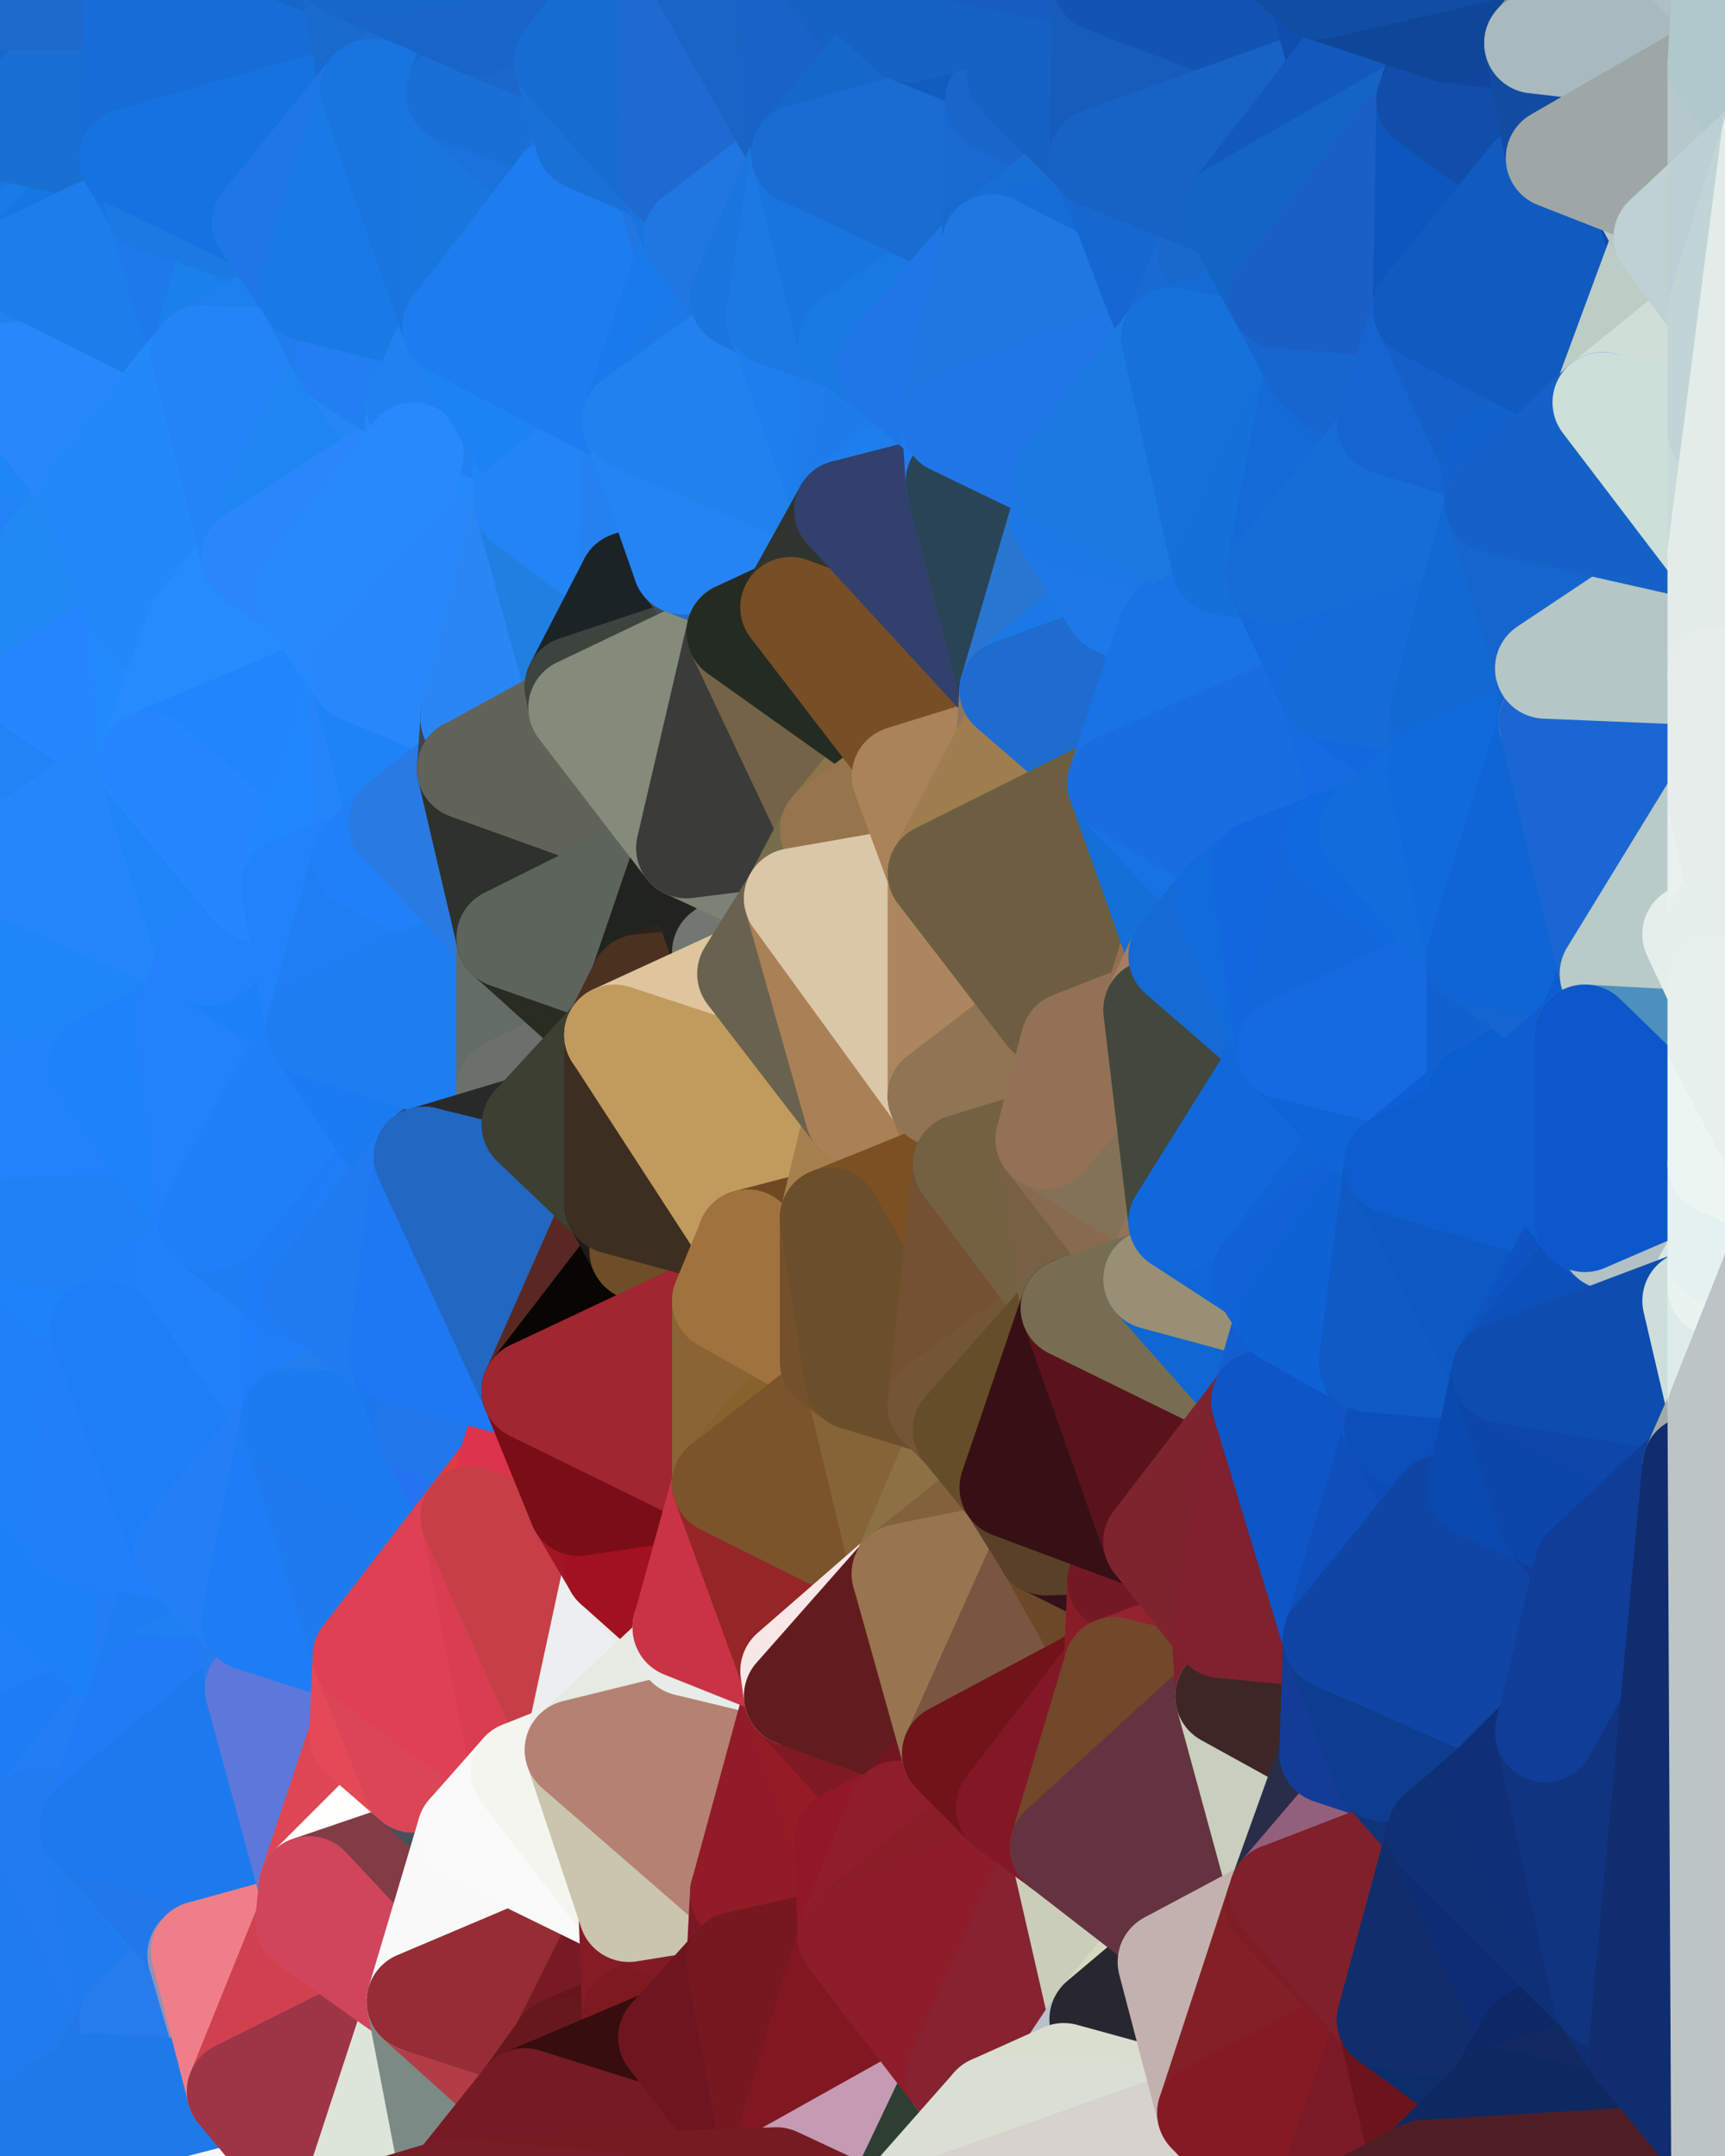 <?xml version="1.0" standalone="yes"?>
<svg width="480" height="600" xmlns="http://www.w3.org/2000/svg" version="1.1" ><rect width="100%" height="100%" fill="#333333" stroke="none"/><polygon points="-34,148 -34,518 -18,444" fill="rgba(29, 126, 241, 1)" stroke="rgba(29, 126, 241, 1)" stroke-width="28" stroke-linejoin="round"/>
		<polygon points="-18,222 -34,148 -18,444" fill="rgba(35, 131, 244, 1)" stroke="rgba(35, 131, 244, 1)" stroke-width="28" stroke-linejoin="round"/>
		<polygon points="-34,518 -19,500 -18,444" fill="rgba(33, 127, 243, 1)" stroke="rgba(33, 127, 243, 1)" stroke-width="28" stroke-linejoin="round"/>
		<polygon points="-19,204 -34,148 -18,222" fill="rgba(34, 136, 247, 1)" stroke="rgba(34, 136, 247, 1)" stroke-width="28" stroke-linejoin="round"/>
		<polygon points="-4,118 -34,148 -3,130" fill="rgba(37, 135, 244, 1)" stroke="rgba(37, 135, 244, 1)" stroke-width="28" stroke-linejoin="round"/>
		<polygon points="0,0 -34,148 0,2" fill="rgba(25, 113, 219, 1)" stroke="rgba(25, 113, 219, 1)" stroke-width="28" stroke-linejoin="round"/>
		<polygon points="-34,148 0,36 0,2" fill="rgba(24, 119, 225, 1)" stroke="rgba(24, 119, 225, 1)" stroke-width="28" stroke-linejoin="round"/>
		<polygon points="-18,222 -18,444 0,342" fill="rgba(35, 130, 248, 1)" stroke="rgba(35, 130, 248, 1)" stroke-width="28" stroke-linejoin="round"/>
		<polygon points="0,308 -18,222 0,342" fill="rgba(36, 130, 246, 1)" stroke="rgba(36, 130, 246, 1)" stroke-width="28" stroke-linejoin="round"/>
		<polygon points="-18,444 0,376 0,342" fill="rgba(31, 126, 244, 1)" stroke="rgba(31, 126, 244, 1)" stroke-width="28" stroke-linejoin="round"/>
		<polygon points="-34,148 0,70 0,36" fill="rgba(28, 120, 231, 1)" stroke="rgba(28, 120, 231, 1)" stroke-width="28" stroke-linejoin="round"/>
		<polygon points="0,410 -18,444 0,434" fill="rgba(30, 125, 243, 1)" stroke="rgba(30, 125, 243, 1)" stroke-width="28" stroke-linejoin="round"/>
		<polygon points="-34,148 0,104 0,70" fill="rgba(28, 130, 240, 1)" stroke="rgba(28, 130, 240, 1)" stroke-width="28" stroke-linejoin="round"/>
		<polygon points="-34,148 -4,118 0,104" fill="rgba(37, 133, 243, 1)" stroke="rgba(37, 133, 243, 1)" stroke-width="28" stroke-linejoin="round"/>
		<polygon points="0,376 -18,444 0,410" fill="rgba(30, 127, 244, 1)" stroke="rgba(30, 127, 244, 1)" stroke-width="28" stroke-linejoin="round"/>
		<polygon points="-3,130 -34,148 0,138" fill="rgba(35, 135, 246, 1)" stroke="rgba(35, 135, 246, 1)" stroke-width="28" stroke-linejoin="round"/>
		<polygon points="0,274 -18,222 0,308" fill="rgba(36, 132, 245, 1)" stroke="rgba(36, 132, 245, 1)" stroke-width="28" stroke-linejoin="round"/>
		<polygon points="-34,148 -19,204 0,172" fill="rgba(36, 136, 247, 1)" stroke="rgba(36, 136, 247, 1)" stroke-width="28" stroke-linejoin="round"/>
		<polygon points="-19,204 -18,222 0,206" fill="rgba(37, 133, 246, 1)" stroke="rgba(37, 133, 246, 1)" stroke-width="28" stroke-linejoin="round"/>
		<polygon points="-3,574 -34,518 0,599" fill="rgba(33, 123, 237, 1)" stroke="rgba(33, 123, 237, 1)" stroke-width="28" stroke-linejoin="round"/>
		<polygon points="-18,222 0,274 0,240" fill="rgba(34, 129, 245, 1)" stroke="rgba(34, 129, 245, 1)" stroke-width="28" stroke-linejoin="round"/>
		<polygon points="-18,444 -19,500 -4,488" fill="rgba(32, 126, 240, 1)" stroke="rgba(32, 126, 240, 1)" stroke-width="28" stroke-linejoin="round"/>
		<polygon points="-3,574 0,599 6,592" fill="rgba(33, 121, 231, 1)" stroke="rgba(33, 121, 231, 1)" stroke-width="28" stroke-linejoin="round"/>
		<polygon points="-34,148 0,172 0,138" fill="rgba(37, 135, 246, 1)" stroke="rgba(37, 135, 246, 1)" stroke-width="28" stroke-linejoin="round"/>
		<polygon points="-4,488 -19,500 10,506" fill="rgba(33, 127, 241, 1)" stroke="rgba(33, 127, 241, 1)" stroke-width="28" stroke-linejoin="round"/>
		<polygon points="-19,204 0,206 0,172" fill="rgba(37, 134, 247, 1)" stroke="rgba(37, 134, 247, 1)" stroke-width="28" stroke-linejoin="round"/>
		<polygon points="0,172 0,206 11,192" fill="rgba(34, 140, 252, 1)" stroke="rgba(34, 140, 252, 1)" stroke-width="28" stroke-linejoin="round"/>
		<polygon points="0,206 10,210 11,192" fill="rgba(36, 137, 253, 1)" stroke="rgba(36, 137, 253, 1)" stroke-width="28" stroke-linejoin="round"/>
		<polygon points="0,410 0,434 11,414" fill="rgba(30, 129, 248, 1)" stroke="rgba(30, 129, 248, 1)" stroke-width="28" stroke-linejoin="round"/>
		<polygon points="-18,222 0,240 10,210" fill="rgba(32, 133, 247, 1)" stroke="rgba(32, 133, 247, 1)" stroke-width="28" stroke-linejoin="round"/>
		<polygon points="0,206 -18,222 10,210" fill="rgba(38, 132, 246, 1)" stroke="rgba(38, 132, 246, 1)" stroke-width="28" stroke-linejoin="round"/>
		<polygon points="-19,500 -34,518 10,506" fill="rgba(31, 125, 239, 1)" stroke="rgba(31, 125, 239, 1)" stroke-width="28" stroke-linejoin="round"/>
		<polygon points="0,70 0,104 6,74" fill="rgba(29, 124, 234, 1)" stroke="rgba(29, 124, 234, 1)" stroke-width="28" stroke-linejoin="round"/>
		<polygon points="11,414 0,434 21,426" fill="rgba(33, 127, 249, 1)" stroke="rgba(33, 127, 249, 1)" stroke-width="28" stroke-linejoin="round"/>
		<polygon points="-3,130 0,138 26,136" fill="rgba(28, 134, 246, 1)" stroke="rgba(28, 134, 246, 1)" stroke-width="28" stroke-linejoin="round"/>
		<polygon points="0,138 25,138 26,136" fill="rgba(41, 139, 250, 1)" stroke="rgba(41, 139, 250, 1)" stroke-width="28" stroke-linejoin="round"/>
		<polygon points="-3,574 6,592 26,580" fill="rgba(31, 122, 236, 1)" stroke="rgba(31, 122, 236, 1)" stroke-width="28" stroke-linejoin="round"/>
		<polygon points="0,274 0,308 21,278" fill="rgba(32, 131, 250, 1)" stroke="rgba(32, 131, 250, 1)" stroke-width="28" stroke-linejoin="round"/>
		<polygon points="21,278 0,308 28,296" fill="rgba(32, 131, 248, 1)" stroke="rgba(32, 131, 248, 1)" stroke-width="28" stroke-linejoin="round"/>
		<polygon points="0,342 0,376 28,370" fill="rgba(29, 129, 249, 1)" stroke="rgba(29, 129, 249, 1)" stroke-width="28" stroke-linejoin="round"/>
		<polygon points="-4,118 -3,130 26,136" fill="rgba(35, 137, 248, 1)" stroke="rgba(35, 137, 248, 1)" stroke-width="28" stroke-linejoin="round"/>
		<polygon points="0,138 0,172 25,138" fill="rgba(34, 131, 246, 1)" stroke="rgba(34, 131, 246, 1)" stroke-width="28" stroke-linejoin="round"/>
		<polygon points="0,376 0,410 11,414" fill="rgba(30, 129, 249, 1)" stroke="rgba(30, 129, 249, 1)" stroke-width="28" stroke-linejoin="round"/>
		<polygon points="-34,518 -3,574 10,506" fill="rgba(30, 126, 239, 1)" stroke="rgba(30, 126, 239, 1)" stroke-width="28" stroke-linejoin="round"/>
		<polygon points="-18,444 -4,488 0,434" fill="rgba(33, 124, 241, 1)" stroke="rgba(33, 124, 241, 1)" stroke-width="28" stroke-linejoin="round"/>
		<polygon points="-3,574 26,580 36,562" fill="rgba(31, 122, 236, 1)" stroke="rgba(31, 122, 236, 1)" stroke-width="28" stroke-linejoin="round"/>
		<polygon points="0,240 0,274 21,278" fill="rgba(30, 134, 249, 1)" stroke="rgba(30, 134, 249, 1)" stroke-width="28" stroke-linejoin="round"/>
		<polygon points="0,0 0,2 37,0" fill="rgba(24, 97, 199, 1)" stroke="rgba(24, 97, 199, 1)" stroke-width="28" stroke-linejoin="round"/>
		<polygon points="0,36 0,70 36,44" fill="rgba(25, 118, 221, 1)" stroke="rgba(25, 118, 221, 1)" stroke-width="28" stroke-linejoin="round"/>
		<polygon points="0,70 6,74 36,44" fill="rgba(25, 123, 230, 1)" stroke="rgba(25, 123, 230, 1)" stroke-width="28" stroke-linejoin="round"/>
		<polygon points="0,104 -4,118 26,136" fill="rgba(29, 133, 246, 1)" stroke="rgba(29, 133, 246, 1)" stroke-width="28" stroke-linejoin="round"/>
		<polygon points="0,434 -4,488 40,469" fill="rgba(32, 128, 248, 1)" stroke="rgba(32, 128, 248, 1)" stroke-width="28" stroke-linejoin="round"/>
		<polygon points="0,172 11,192 40,173" fill="rgba(33, 134, 248, 1)" stroke="rgba(33, 134, 248, 1)" stroke-width="28" stroke-linejoin="round"/>
		<polygon points="0,376 11,414 28,370" fill="rgba(32, 128, 249, 1)" stroke="rgba(32, 128, 249, 1)" stroke-width="28" stroke-linejoin="round"/>
		<polygon points="36,44 6,74 43,56" fill="rgba(22, 118, 228, 1)" stroke="rgba(22, 118, 228, 1)" stroke-width="28" stroke-linejoin="round"/>
		<polygon points="21,426 40,469 41,434" fill="rgba(29, 125, 245, 1)" stroke="rgba(29, 125, 245, 1)" stroke-width="28" stroke-linejoin="round"/>
		<polygon points="11,192 10,210 41,212" fill="rgba(34, 135, 249, 1)" stroke="rgba(34, 135, 249, 1)" stroke-width="28" stroke-linejoin="round"/>
		<polygon points="10,210 0,240 41,212" fill="rgba(32, 132, 246, 1)" stroke="rgba(32, 132, 246, 1)" stroke-width="28" stroke-linejoin="round"/>
		<polygon points="-4,488 10,506 40,469" fill="rgba(30, 125, 245, 1)" stroke="rgba(30, 125, 245, 1)" stroke-width="28" stroke-linejoin="round"/>
		<polygon points="10,506 25,508 40,469" fill="rgba(33, 126, 245, 1)" stroke="rgba(33, 126, 245, 1)" stroke-width="28" stroke-linejoin="round"/>
		<polygon points="21,426 0,434 40,469" fill="rgba(28, 128, 248, 1)" stroke="rgba(28, 128, 248, 1)" stroke-width="28" stroke-linejoin="round"/>
		<polygon points="25,138 0,172 40,173" fill="rgba(32, 137, 244, 1)" stroke="rgba(32, 137, 244, 1)" stroke-width="28" stroke-linejoin="round"/>
		<polygon points="0,2 0,36 37,0" fill="rgba(22, 104, 204, 1)" stroke="rgba(22, 104, 204, 1)" stroke-width="28" stroke-linejoin="round"/>
		<polygon points="0,36 36,44 37,0" fill="rgba(25, 111, 210, 1)" stroke="rgba(25, 111, 210, 1)" stroke-width="28" stroke-linejoin="round"/>
		<polygon points="10,506 -3,574 36,562" fill="rgba(32, 123, 238, 1)" stroke="rgba(32, 123, 238, 1)" stroke-width="28" stroke-linejoin="round"/>
		<polygon points="25,508 10,506 36,562" fill="rgba(34, 123, 239, 1)" stroke="rgba(34, 123, 239, 1)" stroke-width="28" stroke-linejoin="round"/>
		<polygon points="21,278 28,296 51,284" fill="rgba(35, 131, 252, 1)" stroke="rgba(35, 131, 252, 1)" stroke-width="28" stroke-linejoin="round"/>
		<polygon points="0,342 28,370 51,352" fill="rgba(30, 131, 249, 1)" stroke="rgba(30, 131, 249, 1)" stroke-width="28" stroke-linejoin="round"/>
		<polygon points="40,173 11,192 41,212" fill="rgba(36, 135, 255, 1)" stroke="rgba(36, 135, 255, 1)" stroke-width="28" stroke-linejoin="round"/>
		<polygon points="0,308 0,342 28,296" fill="rgba(33, 132, 251, 1)" stroke="rgba(33, 132, 251, 1)" stroke-width="28" stroke-linejoin="round"/>
		<polygon points="6,74 0,104 56,99" fill="rgba(32, 130, 241, 1)" stroke="rgba(32, 130, 241, 1)" stroke-width="28" stroke-linejoin="round"/>
		<polygon points="0,104 26,136 56,99" fill="rgba(40, 136, 249, 1)" stroke="rgba(40, 136, 249, 1)" stroke-width="28" stroke-linejoin="round"/>
		<polygon points="25,508 36,562 55,544" fill="rgba(30, 124, 238, 1)" stroke="rgba(30, 124, 238, 1)" stroke-width="28" stroke-linejoin="round"/>
		<polygon points="28,296 0,342 58,340" fill="rgba(32, 131, 251, 1)" stroke="rgba(32, 131, 251, 1)" stroke-width="28" stroke-linejoin="round"/>
		<polygon points="0,342 51,352 58,340" fill="rgba(30, 129, 246, 1)" stroke="rgba(30, 129, 246, 1)" stroke-width="28" stroke-linejoin="round"/>
		<polygon points="21,278 51,284 58,266" fill="rgba(34, 130, 250, 1)" stroke="rgba(34, 130, 250, 1)" stroke-width="28" stroke-linejoin="round"/>
		<polygon points="0,240 21,278 58,266" fill="rgba(30, 134, 249, 1)" stroke="rgba(30, 134, 249, 1)" stroke-width="28" stroke-linejoin="round"/>
		<polygon points="25,508 55,544 56,543" fill="rgba(32, 126, 239, 1)" stroke="rgba(32, 126, 239, 1)" stroke-width="28" stroke-linejoin="round"/>
		<polygon points="43,56 6,74 56,99" fill="rgba(29, 125, 235, 1)" stroke="rgba(29, 125, 235, 1)" stroke-width="28" stroke-linejoin="round"/>
		<polygon points="36,562 26,580 66,582" fill="rgba(33, 121, 231, 1)" stroke="rgba(33, 121, 231, 1)" stroke-width="28" stroke-linejoin="round"/>
		<polygon points="41,212 0,240 58,266" fill="rgba(35, 134, 251, 1)" stroke="rgba(35, 134, 251, 1)" stroke-width="28" stroke-linejoin="round"/>
		<polygon points="40,173 41,212 55,174" fill="rgba(33, 138, 253, 1)" stroke="rgba(33, 138, 253, 1)" stroke-width="28" stroke-linejoin="round"/>
		<polygon points="41,434 40,469 51,432" fill="rgba(33, 126, 245, 1)" stroke="rgba(33, 126, 245, 1)" stroke-width="28" stroke-linejoin="round"/>
		<polygon points="21,426 41,434 51,432" fill="rgba(31, 127, 248, 1)" stroke="rgba(31, 127, 248, 1)" stroke-width="28" stroke-linejoin="round"/>
		<polygon points="40,173 55,174 70,155" fill="rgba(41, 138, 251, 1)" stroke="rgba(41, 138, 251, 1)" stroke-width="28" stroke-linejoin="round"/>
		<polygon points="25,138 40,173 70,155" fill="rgba(35, 137, 248, 1)" stroke="rgba(35, 137, 248, 1)" stroke-width="28" stroke-linejoin="round"/>
		<polygon points="51,432 40,469 70,451" fill="rgba(30, 125, 243, 1)" stroke="rgba(30, 125, 243, 1)" stroke-width="28" stroke-linejoin="round"/>
		<polygon points="43,56 56,99 66,64" fill="rgba(30, 121, 235, 1)" stroke="rgba(30, 121, 235, 1)" stroke-width="28" stroke-linejoin="round"/>
		<polygon points="41,212 58,266 71,248" fill="rgba(31, 132, 248, 1)" stroke="rgba(31, 132, 248, 1)" stroke-width="28" stroke-linejoin="round"/>
		<polygon points="26,136 25,138 70,155" fill="rgba(35, 137, 248, 1)" stroke="rgba(35, 137, 248, 1)" stroke-width="28" stroke-linejoin="round"/>
		<polygon points="0,0 37,0 67,-29" fill="rgba(29, 105, 203, 1)" stroke="rgba(29, 105, 203, 1)" stroke-width="28" stroke-linejoin="round"/>
		<polygon points="11,414 21,426 28,370" fill="rgba(30, 129, 248, 1)" stroke="rgba(30, 129, 248, 1)" stroke-width="28" stroke-linejoin="round"/>
		<polygon points="70,451 40,469 71,470" fill="rgba(31, 128, 241, 1)" stroke="rgba(31, 128, 241, 1)" stroke-width="28" stroke-linejoin="round"/>
		<polygon points="55,544 36,562 66,582" fill="rgba(38, 124, 235, 1)" stroke="rgba(38, 124, 235, 1)" stroke-width="28" stroke-linejoin="round"/>
		<polygon points="51,284 28,296 58,340" fill="rgba(30, 131, 249, 1)" stroke="rgba(30, 131, 249, 1)" stroke-width="28" stroke-linejoin="round"/>
		<polygon points="28,370 21,426 51,432" fill="rgba(33, 127, 249, 1)" stroke="rgba(33, 127, 249, 1)" stroke-width="28" stroke-linejoin="round"/>
		<polygon points="51,352 28,370 81,395" fill="rgba(32, 128, 248, 1)" stroke="rgba(32, 128, 248, 1)" stroke-width="28" stroke-linejoin="round"/>
		<polygon points="28,370 51,432 81,395" fill="rgba(28, 127, 247, 1)" stroke="rgba(28, 127, 247, 1)" stroke-width="28" stroke-linejoin="round"/>
		<polygon points="58,340 51,352 81,358" fill="rgba(32, 127, 247, 1)" stroke="rgba(32, 127, 247, 1)" stroke-width="28" stroke-linejoin="round"/>
		<polygon points="56,99 26,136 70,155" fill="rgba(35, 137, 248, 1)" stroke="rgba(35, 137, 248, 1)" stroke-width="28" stroke-linejoin="round"/>
		<polygon points="66,64 56,99 86,81" fill="rgba(26, 129, 234, 1)" stroke="rgba(26, 129, 234, 1)" stroke-width="28" stroke-linejoin="round"/>
		<polygon points="73,62 66,64 86,81" fill="rgba(28, 124, 234, 1)" stroke="rgba(28, 124, 234, 1)" stroke-width="28" stroke-linejoin="round"/>
		<polygon points="56,543 85,535 86,525" fill="rgba(230, 92, 107, 1)" stroke="rgba(230, 92, 107, 1)" stroke-width="28" stroke-linejoin="round"/>
		<polygon points="70,155 55,174 85,165" fill="rgba(38, 139, 253, 1)" stroke="rgba(38, 139, 253, 1)" stroke-width="28" stroke-linejoin="round"/>
		<polygon points="40,469 25,508 71,470" fill="rgba(31, 124, 245, 1)" stroke="rgba(31, 124, 245, 1)" stroke-width="28" stroke-linejoin="round"/>
		<polygon points="58,266 51,284 88,286" fill="rgba(35, 130, 250, 1)" stroke="rgba(35, 130, 250, 1)" stroke-width="28" stroke-linejoin="round"/>
		<polygon points="25,508 56,543 86,525" fill="rgba(33, 120, 235, 1)" stroke="rgba(33, 120, 235, 1)" stroke-width="28" stroke-linejoin="round"/>
		<polygon points="71,470 25,508 86,525" fill="rgba(28, 122, 238, 1)" stroke="rgba(28, 122, 238, 1)" stroke-width="28" stroke-linejoin="round"/>
		<polygon points="81,358 51,352 81,395" fill="rgba(33, 129, 249, 1)" stroke="rgba(33, 129, 249, 1)" stroke-width="28" stroke-linejoin="round"/>
		<polygon points="36,44 43,56 73,62" fill="rgba(21, 116, 224, 1)" stroke="rgba(21, 116, 224, 1)" stroke-width="28" stroke-linejoin="round"/>
		<polygon points="43,56 66,64 73,62" fill="rgba(26, 121, 227, 1)" stroke="rgba(26, 121, 227, 1)" stroke-width="28" stroke-linejoin="round"/>
		<polygon points="56,543 55,544 66,582" fill="rgba(151, 144, 178, 1)" stroke="rgba(151, 144, 178, 1)" stroke-width="28" stroke-linejoin="round"/>
		<polygon points="6,592 0,599 26,580" fill="rgba(31, 122, 236, 1)" stroke="rgba(31, 122, 236, 1)" stroke-width="28" stroke-linejoin="round"/>
		<polygon points="86,81 56,99 96,100" fill="rgba(30, 128, 239, 1)" stroke="rgba(30, 128, 239, 1)" stroke-width="28" stroke-linejoin="round"/>
		<polygon points="67,-29 37,0 97,-9" fill="rgba(22, 105, 201, 1)" stroke="rgba(22, 105, 201, 1)" stroke-width="28" stroke-linejoin="round"/>
		<polygon points="66,582 0,599 96,618" fill="rgba(246, 248, 245, 1)" stroke="rgba(246, 248, 245, 1)" stroke-width="28" stroke-linejoin="round"/>
		<polygon points="51,284 58,340 88,286" fill="rgba(34, 130, 250, 1)" stroke="rgba(34, 130, 250, 1)" stroke-width="28" stroke-linejoin="round"/>
		<polygon points="81,247 58,266 88,286" fill="rgba(28, 129, 247, 1)" stroke="rgba(28, 129, 247, 1)" stroke-width="28" stroke-linejoin="round"/>
		<polygon points="81,358 81,395 88,360" fill="rgba(29, 127, 252, 1)" stroke="rgba(29, 127, 252, 1)" stroke-width="28" stroke-linejoin="round"/>
		<polygon points="71,248 58,266 81,247" fill="rgba(32, 131, 250, 1)" stroke="rgba(32, 131, 250, 1)" stroke-width="28" stroke-linejoin="round"/>
		<polygon points="26,580 0,599 66,582" fill="rgba(31, 121, 233, 1)" stroke="rgba(31, 121, 233, 1)" stroke-width="28" stroke-linejoin="round"/>
		<polygon points="85,165 55,174 100,187" fill="rgba(40, 137, 252, 1)" stroke="rgba(40, 137, 252, 1)" stroke-width="28" stroke-linejoin="round"/>
		<polygon points="70,451 71,470 101,461" fill="rgba(37, 124, 239, 1)" stroke="rgba(37, 124, 239, 1)" stroke-width="28" stroke-linejoin="round"/>
		<polygon points="56,543 66,582 85,535" fill="rgba(238, 127, 136, 1)" stroke="rgba(238, 127, 136, 1)" stroke-width="28" stroke-linejoin="round"/>
		<polygon points="97,-9 37,0 103,25" fill="rgba(20, 102, 201, 1)" stroke="rgba(20, 102, 201, 1)" stroke-width="28" stroke-linejoin="round"/>
		<polygon points="37,0 36,44 103,25" fill="rgba(23, 108, 214, 1)" stroke="rgba(23, 108, 214, 1)" stroke-width="28" stroke-linejoin="round"/>
		<polygon points="36,44 73,62 103,25" fill="rgba(20, 115, 223, 1)" stroke="rgba(20, 115, 223, 1)" stroke-width="28" stroke-linejoin="round"/>
		<polygon points="71,470 100,483 101,461" fill="rgba(33, 124, 238, 1)" stroke="rgba(33, 124, 238, 1)" stroke-width="28" stroke-linejoin="round"/>
		<polygon points="55,174 41,212 100,187" fill="rgba(38, 139, 253, 1)" stroke="rgba(38, 139, 253, 1)" stroke-width="28" stroke-linejoin="round"/>
		<polygon points="41,212 81,247 100,187" fill="rgba(33, 134, 252, 1)" stroke="rgba(33, 134, 252, 1)" stroke-width="28" stroke-linejoin="round"/>
		<polygon points="71,470 86,525 100,483" fill="rgba(94, 119, 219, 1)" stroke="rgba(94, 119, 219, 1)" stroke-width="28" stroke-linejoin="round"/>
		<polygon points="56,99 70,155 96,100" fill="rgba(35, 132, 245, 1)" stroke="rgba(35, 132, 245, 1)" stroke-width="28" stroke-linejoin="round"/>
		<polygon points="51,432 70,451 81,395" fill="rgba(34, 127, 246, 1)" stroke="rgba(34, 127, 246, 1)" stroke-width="28" stroke-linejoin="round"/>
		<polygon points="41,212 71,248 81,247" fill="rgba(36, 135, 254, 1)" stroke="rgba(36, 135, 254, 1)" stroke-width="28" stroke-linejoin="round"/>
		<polygon points="58,340 81,358 111,321" fill="rgba(30, 125, 243, 1)" stroke="rgba(30, 125, 243, 1)" stroke-width="28" stroke-linejoin="round"/>
		<polygon points="88,286 58,340 111,321" fill="rgba(29, 128, 247, 1)" stroke="rgba(29, 128, 247, 1)" stroke-width="28" stroke-linejoin="round"/>
		<polygon points="88,360 81,395 111,377" fill="rgba(31, 125, 247, 1)" stroke="rgba(31, 125, 247, 1)" stroke-width="28" stroke-linejoin="round"/>
		<polygon points="100,187 81,247 101,239" fill="rgba(32, 135, 253, 1)" stroke="rgba(32, 135, 253, 1)" stroke-width="28" stroke-linejoin="round"/>
		<polygon points="96,100 70,155 115,126" fill="rgba(31, 133, 243, 1)" stroke="rgba(31, 133, 243, 1)" stroke-width="28" stroke-linejoin="round"/>
		<polygon points="81,358 88,360 111,321" fill="rgba(30, 125, 245, 1)" stroke="rgba(30, 125, 245, 1)" stroke-width="28" stroke-linejoin="round"/>
		<polygon points="100,187 101,239 111,229" fill="rgba(36, 133, 250, 1)" stroke="rgba(36, 133, 250, 1)" stroke-width="28" stroke-linejoin="round"/>
		<polygon points="96,100 115,126 116,113" fill="rgba(38, 134, 246, 1)" stroke="rgba(38, 134, 246, 1)" stroke-width="28" stroke-linejoin="round"/>
		<polygon points="85,535 66,582 116,557" fill="rgba(209, 64, 79, 1)" stroke="rgba(209, 64, 79, 1)" stroke-width="28" stroke-linejoin="round"/>
		<polygon points="100,483 86,525 115,496" fill="rgba(222, 70, 85, 1)" stroke="rgba(222, 70, 85, 1)" stroke-width="28" stroke-linejoin="round"/>
		<polygon points="111,377 81,395 118,396" fill="rgba(34, 126, 237, 1)" stroke="rgba(34, 126, 237, 1)" stroke-width="28" stroke-linejoin="round"/>
		<polygon points="70,155 85,165 115,126" fill="rgba(41, 135, 249, 1)" stroke="rgba(41, 135, 249, 1)" stroke-width="28" stroke-linejoin="round"/>
		<polygon points="81,247 88,286 101,239" fill="rgba(32, 131, 250, 1)" stroke="rgba(32, 131, 250, 1)" stroke-width="28" stroke-linejoin="round"/>
		<polygon points="86,81 96,100 126,91" fill="rgba(33, 124, 238, 1)" stroke="rgba(33, 124, 238, 1)" stroke-width="28" stroke-linejoin="round"/>
		<polygon points="96,100 116,113 126,91" fill="rgba(33, 127, 241, 1)" stroke="rgba(33, 127, 241, 1)" stroke-width="28" stroke-linejoin="round"/>
		<polygon points="81,395 70,451 101,461" fill="rgba(30, 125, 245, 1)" stroke="rgba(30, 125, 245, 1)" stroke-width="28" stroke-linejoin="round"/>
		<polygon points="81,395 101,461 131,422" fill="rgba(29, 123, 237, 1)" stroke="rgba(29, 123, 237, 1)" stroke-width="28" stroke-linejoin="round"/>
		<polygon points="118,396 81,395 131,422" fill="rgba(28, 123, 241, 1)" stroke="rgba(28, 123, 241, 1)" stroke-width="28" stroke-linejoin="round"/>
		<polygon points="100,187 130,214 131,200" fill="rgba(34, 131, 246, 1)" stroke="rgba(34, 131, 246, 1)" stroke-width="28" stroke-linejoin="round"/>
		<polygon points="100,187 111,229 130,214" fill="rgba(30, 131, 247, 1)" stroke="rgba(30, 131, 247, 1)" stroke-width="28" stroke-linejoin="round"/>
		<polygon points="115,496 86,525 130,510" fill="rgba(254, 255, 253, 1)" stroke="rgba(254, 255, 253, 1)" stroke-width="28" stroke-linejoin="round"/>
		<polygon points="66,582 96,618 116,557" fill="rgba(158, 53, 70, 1)" stroke="rgba(158, 53, 70, 1)" stroke-width="28" stroke-linejoin="round"/>
		<polygon points="97,-9 103,25 133,7" fill="rgba(24, 106, 205, 1)" stroke="rgba(24, 106, 205, 1)" stroke-width="28" stroke-linejoin="round"/>
		<polygon points="103,25 127,26 133,7" fill="rgba(25, 108, 210, 1)" stroke="rgba(25, 108, 210, 1)" stroke-width="28" stroke-linejoin="round"/>
		<polygon points="86,525 116,557 130,510" fill="rgba(130, 60, 70, 1)" stroke="rgba(130, 60, 70, 1)" stroke-width="28" stroke-linejoin="round"/>
		<polygon points="116,557 96,618 126,609" fill="rgba(221, 229, 218, 1)" stroke="rgba(221, 229, 218, 1)" stroke-width="28" stroke-linejoin="round"/>
		<polygon points="111,321 88,360 118,322" fill="rgba(31, 126, 246, 1)" stroke="rgba(31, 126, 246, 1)" stroke-width="28" stroke-linejoin="round"/>
		<polygon points="86,525 85,535 116,557" fill="rgba(208, 69, 92, 1)" stroke="rgba(208, 69, 92, 1)" stroke-width="28" stroke-linejoin="round"/>
		<polygon points="73,62 86,81 103,25" fill="rgba(31, 119, 229, 1)" stroke="rgba(31, 119, 229, 1)" stroke-width="28" stroke-linejoin="round"/>
		<polygon points="88,286 111,321 141,303" fill="rgba(27, 123, 243, 1)" stroke="rgba(27, 123, 243, 1)" stroke-width="28" stroke-linejoin="round"/>
		<polygon points="111,321 118,322 141,303" fill="rgba(26, 123, 240, 1)" stroke="rgba(26, 123, 240, 1)" stroke-width="28" stroke-linejoin="round"/>
		<polygon points="118,396 131,422 141,409" fill="rgba(36, 116, 241, 1)" stroke="rgba(36, 116, 241, 1)" stroke-width="28" stroke-linejoin="round"/>
		<polygon points="101,239 88,286 141,261" fill="rgba(31, 126, 244, 1)" stroke="rgba(31, 126, 244, 1)" stroke-width="28" stroke-linejoin="round"/>
		<polygon points="111,229 101,239 141,261" fill="rgba(32, 128, 248, 1)" stroke="rgba(32, 128, 248, 1)" stroke-width="28" stroke-linejoin="round"/>
		<polygon points="88,360 111,377 118,322" fill="rgba(32, 123, 240, 1)" stroke="rgba(32, 123, 240, 1)" stroke-width="28" stroke-linejoin="round"/>
		<polygon points="115,496 130,510 145,493" fill="rgba(72, 81, 90, 1)" stroke="rgba(72, 81, 90, 1)" stroke-width="28" stroke-linejoin="round"/>
		<polygon points="116,113 115,126 145,123" fill="rgba(38, 136, 247, 1)" stroke="rgba(38, 136, 247, 1)" stroke-width="28" stroke-linejoin="round"/>
		<polygon points="101,461 100,483 115,496" fill="rgba(228, 73, 87, 1)" stroke="rgba(228, 73, 87, 1)" stroke-width="28" stroke-linejoin="round"/>
		<polygon points="116,557 126,609 146,584" fill="rgba(123, 138, 133, 1)" stroke="rgba(123, 138, 133, 1)" stroke-width="28" stroke-linejoin="round"/>
		<polygon points="145,123 115,126 146,140" fill="rgba(33, 133, 245, 1)" stroke="rgba(33, 133, 245, 1)" stroke-width="28" stroke-linejoin="round"/>
		<polygon points="103,25 86,81 126,91" fill="rgba(25, 122, 229, 1)" stroke="rgba(25, 122, 229, 1)" stroke-width="28" stroke-linejoin="round"/>
		<polygon points="141,303 118,322 148,313" fill="rgba(69, 77, 100, 1)" stroke="rgba(69, 77, 100, 1)" stroke-width="28" stroke-linejoin="round"/>
		<polygon points="111,377 118,396 148,387" fill="rgba(26, 119, 238, 1)" stroke="rgba(26, 119, 238, 1)" stroke-width="28" stroke-linejoin="round"/>
		<polygon points="118,396 141,409 148,387" fill="rgba(33, 120, 235, 1)" stroke="rgba(33, 120, 235, 1)" stroke-width="28" stroke-linejoin="round"/>
		<polygon points="115,126 100,187 146,140" fill="rgba(36, 137, 251, 1)" stroke="rgba(36, 137, 251, 1)" stroke-width="28" stroke-linejoin="round"/>
		<polygon points="101,461 115,496 145,493" fill="rgba(218, 70, 86, 1)" stroke="rgba(218, 70, 86, 1)" stroke-width="28" stroke-linejoin="round"/>
		<polygon points="126,91 116,113 145,123" fill="rgba(33, 129, 241, 1)" stroke="rgba(33, 129, 241, 1)" stroke-width="28" stroke-linejoin="round"/>
		<polygon points="141,261 88,286 141,303" fill="rgba(30, 125, 241, 1)" stroke="rgba(30, 125, 241, 1)" stroke-width="28" stroke-linejoin="round"/>
		<polygon points="103,25 126,91 127,26" fill="rgba(24, 117, 223, 1)" stroke="rgba(24, 117, 223, 1)" stroke-width="28" stroke-linejoin="round"/>
		<polygon points="85,165 100,187 115,126" fill="rgba(38, 138, 252, 1)" stroke="rgba(38, 138, 252, 1)" stroke-width="28" stroke-linejoin="round"/>
		<polygon points="116,557 146,584 156,570" fill="rgba(178, 61, 70, 1)" stroke="rgba(178, 61, 70, 1)" stroke-width="28" stroke-linejoin="round"/>
		<polygon points="127,26 126,91 156,52" fill="rgba(25, 118, 222, 1)" stroke="rgba(25, 118, 222, 1)" stroke-width="28" stroke-linejoin="round"/>
		<polygon points="133,7 127,26 157,17" fill="rgba(21, 107, 208, 1)" stroke="rgba(21, 107, 208, 1)" stroke-width="28" stroke-linejoin="round"/>
		<polygon points="100,187 131,200 146,140" fill="rgba(40, 136, 249, 1)" stroke="rgba(40, 136, 249, 1)" stroke-width="28" stroke-linejoin="round"/>
		<polygon points="130,214 111,229 141,261" fill="rgba(41, 122, 227, 1)" stroke="rgba(41, 122, 227, 1)" stroke-width="28" stroke-linejoin="round"/>
		<polygon points="160,191 131,200 161,197" fill="rgba(70, 80, 81, 1)" stroke="rgba(70, 80, 81, 1)" stroke-width="28" stroke-linejoin="round"/>
		<polygon points="141,409 131,422 161,419" fill="rgba(224, 58, 68, 1)" stroke="rgba(224, 58, 68, 1)" stroke-width="28" stroke-linejoin="round"/>
		<polygon points="127,26 156,52 163,39" fill="rgba(26, 114, 220, 1)" stroke="rgba(26, 114, 220, 1)" stroke-width="28" stroke-linejoin="round"/>
		<polygon points="157,17 127,26 163,39" fill="rgba(25, 111, 214, 1)" stroke="rgba(25, 111, 214, 1)" stroke-width="28" stroke-linejoin="round"/>
		<polygon points="131,200 130,214 161,197" fill="rgba(59, 69, 81, 1)" stroke="rgba(59, 69, 81, 1)" stroke-width="28" stroke-linejoin="round"/>
		<polygon points="146,140 131,200 160,191" fill="rgba(42, 134, 243, 1)" stroke="rgba(42, 134, 243, 1)" stroke-width="28" stroke-linejoin="round"/>
		<polygon points="161,419 131,422 171,436" fill="rgba(215, 52, 71, 1)" stroke="rgba(215, 52, 71, 1)" stroke-width="28" stroke-linejoin="round"/>
		<polygon points="141,261 141,303 171,288" fill="rgba(99, 108, 103, 1)" stroke="rgba(99, 108, 103, 1)" stroke-width="28" stroke-linejoin="round"/>
		<polygon points="141,303 148,313 171,288" fill="rgba(107, 112, 106, 1)" stroke="rgba(107, 112, 106, 1)" stroke-width="28" stroke-linejoin="round"/>
		<polygon points="148,313 118,322 171,335" fill="rgba(40, 42, 41, 1)" stroke="rgba(40, 42, 41, 1)" stroke-width="28" stroke-linejoin="round"/>
		<polygon points="148,387 141,409 161,419" fill="rgba(220, 52, 77, 1)" stroke="rgba(220, 52, 77, 1)" stroke-width="28" stroke-linejoin="round"/>
		<polygon points="118,322 111,377 148,387" fill="rgba(30, 120, 242, 1)" stroke="rgba(30, 120, 242, 1)" stroke-width="28" stroke-linejoin="round"/>
		<polygon points="131,422 101,461 145,493" fill="rgba(223, 64, 84, 1)" stroke="rgba(223, 64, 84, 1)" stroke-width="28" stroke-linejoin="round"/>
		<polygon points="146,140 160,191 175,162" fill="rgba(33, 127, 225, 1)" stroke="rgba(33, 127, 225, 1)" stroke-width="28" stroke-linejoin="round"/>
		<polygon points="130,510 116,557 175,532" fill="rgba(249, 249, 249, 1)" stroke="rgba(249, 249, 249, 1)" stroke-width="28" stroke-linejoin="round"/>
		<polygon points="118,322 148,387 171,335" fill="rgba(34, 103, 194, 1)" stroke="rgba(34, 103, 194, 1)" stroke-width="28" stroke-linejoin="round"/>
		<polygon points="131,422 145,493 160,487" fill="rgba(217, 62, 80, 1)" stroke="rgba(217, 62, 80, 1)" stroke-width="28" stroke-linejoin="round"/>
		<polygon points="116,557 156,570 175,532" fill="rgba(150, 45, 52, 1)" stroke="rgba(150, 45, 52, 1)" stroke-width="28" stroke-linejoin="round"/>
		<polygon points="131,422 160,487 171,436" fill="rgba(198, 63, 70, 1)" stroke="rgba(198, 63, 70, 1)" stroke-width="28" stroke-linejoin="round"/>
		<polygon points="141,261 171,288 178,274" fill="rgba(41, 44, 33, 1)" stroke="rgba(41, 44, 33, 1)" stroke-width="28" stroke-linejoin="round"/>
		<polygon points="171,335 148,387 178,348" fill="rgba(89, 40, 35, 1)" stroke="rgba(89, 40, 35, 1)" stroke-width="28" stroke-linejoin="round"/>
		<polygon points="175,532 156,570 176,561" fill="rgba(119, 26, 37, 1)" stroke="rgba(119, 26, 37, 1)" stroke-width="28" stroke-linejoin="round"/>
		<polygon points="145,123 146,140 176,117" fill="rgba(32, 133, 247, 1)" stroke="rgba(32, 133, 247, 1)" stroke-width="28" stroke-linejoin="round"/>
		<polygon points="126,91 145,123 176,117" fill="rgba(27, 131, 242, 1)" stroke="rgba(27, 131, 242, 1)" stroke-width="28" stroke-linejoin="round"/>
		<polygon points="145,493 130,510 175,532" fill="rgba(250, 250, 250, 1)" stroke="rgba(250, 250, 250, 1)" stroke-width="28" stroke-linejoin="round"/>
		<polygon points="160,487 145,493 175,532" fill="rgba(244, 245, 239, 1)" stroke="rgba(244, 245, 239, 1)" stroke-width="28" stroke-linejoin="round"/>
		<polygon points="163,39 156,52 186,49" fill="rgba(24, 116, 219, 1)" stroke="rgba(24, 116, 219, 1)" stroke-width="28" stroke-linejoin="round"/>
		<polygon points="133,7 157,17 187,-21" fill="rgba(28, 103, 204, 1)" stroke="rgba(28, 103, 204, 1)" stroke-width="28" stroke-linejoin="round"/>
		<polygon points="176,561 156,570 186,567" fill="rgba(105, 20, 27, 1)" stroke="rgba(105, 20, 27, 1)" stroke-width="28" stroke-linejoin="round"/>
		<polygon points="130,214 141,261 191,236" fill="rgba(45, 50, 44, 1)" stroke="rgba(45, 50, 44, 1)" stroke-width="28" stroke-linejoin="round"/>
		<polygon points="161,197 130,214 191,236" fill="rgba(97, 99, 88, 1)" stroke="rgba(97, 99, 88, 1)" stroke-width="28" stroke-linejoin="round"/>
		<polygon points="171,436 160,487 191,458" fill="rgba(237, 238, 240, 1)" stroke="rgba(237, 238, 240, 1)" stroke-width="28" stroke-linejoin="round"/>
		<polygon points="190,453 171,436 191,458" fill="rgba(236, 234, 237, 1)" stroke="rgba(236, 234, 237, 1)" stroke-width="28" stroke-linejoin="round"/>
		<polygon points="146,140 175,162 176,117" fill="rgba(35, 132, 245, 1)" stroke="rgba(35, 132, 245, 1)" stroke-width="28" stroke-linejoin="round"/>
		<polygon points="156,52 176,117 193,66" fill="rgba(26, 122, 232, 1)" stroke="rgba(26, 122, 232, 1)" stroke-width="28" stroke-linejoin="round"/>
		<polygon points="186,49 156,52 193,66" fill="rgba(33, 118, 224, 1)" stroke="rgba(33, 118, 224, 1)" stroke-width="28" stroke-linejoin="round"/>
		<polygon points="141,261 178,274 191,236" fill="rgba(93, 100, 92, 1)" stroke="rgba(93, 100, 92, 1)" stroke-width="28" stroke-linejoin="round"/>
		<polygon points="176,117 175,162 190,157" fill="rgba(35, 130, 240, 1)" stroke="rgba(35, 130, 240, 1)" stroke-width="28" stroke-linejoin="round"/>
		<polygon points="97,-9 133,7 187,-21" fill="rgba(23, 101, 201, 1)" stroke="rgba(23, 101, 201, 1)" stroke-width="28" stroke-linejoin="round"/>
		<polygon points="156,52 126,91 176,117" fill="rgba(29, 125, 238, 1)" stroke="rgba(29, 125, 238, 1)" stroke-width="28" stroke-linejoin="round"/>
		<polygon points="148,313 171,335 171,288" fill="rgba(61, 63, 50, 1)" stroke="rgba(61, 63, 50, 1)" stroke-width="28" stroke-linejoin="round"/>
		<polygon points="161,419 171,436 201,413" fill="rgba(162, 21, 37, 1)" stroke="rgba(162, 21, 37, 1)" stroke-width="28" stroke-linejoin="round"/>
		<polygon points="191,236 178,274 201,265" fill="rgba(33, 35, 30, 1)" stroke="rgba(33, 35, 30, 1)" stroke-width="28" stroke-linejoin="round"/>
		<polygon points="156,570 146,584 186,567" fill="rgba(103, 24, 29, 1)" stroke="rgba(103, 24, 29, 1)" stroke-width="28" stroke-linejoin="round"/>
		<polygon points="175,532 176,561 205,546" fill="rgba(133, 27, 37, 1)" stroke="rgba(133, 27, 37, 1)" stroke-width="28" stroke-linejoin="round"/>
		<polygon points="176,561 186,567 205,546" fill="rgba(126, 25, 31, 1)" stroke="rgba(126, 25, 31, 1)" stroke-width="28" stroke-linejoin="round"/>
		<polygon points="190,157 175,162 205,176" fill="rgba(22, 23, 27, 1)" stroke="rgba(22, 23, 27, 1)" stroke-width="28" stroke-linejoin="round"/>
		<polygon points="178,348 148,387 201,362" fill="rgba(9, 5, 2, 1)" stroke="rgba(9, 5, 2, 1)" stroke-width="28" stroke-linejoin="round"/>
		<polygon points="193,66 176,117 206,83" fill="rgba(25, 122, 237, 1)" stroke="rgba(25, 122, 237, 1)" stroke-width="28" stroke-linejoin="round"/>
		<polygon points="175,162 160,191 205,176" fill="rgba(27, 35, 38, 1)" stroke="rgba(27, 35, 38, 1)" stroke-width="28" stroke-linejoin="round"/>
		<polygon points="171,335 178,348 208,345" fill="rgba(32, 27, 23, 1)" stroke="rgba(32, 27, 23, 1)" stroke-width="28" stroke-linejoin="round"/>
		<polygon points="178,348 201,362 208,345" fill="rgba(110, 78, 40, 1)" stroke="rgba(110, 78, 40, 1)" stroke-width="28" stroke-linejoin="round"/>
		<polygon points="201,265 178,274 208,271" fill="rgba(44, 35, 28, 1)" stroke="rgba(44, 35, 28, 1)" stroke-width="28" stroke-linejoin="round"/>
		<polygon points="175,532 205,546 206,527" fill="rgba(130, 26, 37, 1)" stroke="rgba(130, 26, 37, 1)" stroke-width="28" stroke-linejoin="round"/>
		<polygon points="160,191 161,197 205,176" fill="rgba(61, 68, 61, 1)" stroke="rgba(61, 68, 61, 1)" stroke-width="28" stroke-linejoin="round"/>
		<polygon points="171,436 190,453 201,413" fill="rgba(162, 17, 32, 1)" stroke="rgba(162, 17, 32, 1)" stroke-width="28" stroke-linejoin="round"/>
		<polygon points="148,387 161,419 201,413" fill="rgba(123, 13, 22, 1)" stroke="rgba(123, 13, 22, 1)" stroke-width="28" stroke-linejoin="round"/>
		<polygon points="201,362 148,387 201,413" fill="rgba(160, 38, 49, 1)" stroke="rgba(160, 38, 49, 1)" stroke-width="28" stroke-linejoin="round"/>
		<polygon points="157,17 163,39 186,49" fill="rgba(25, 112, 215, 1)" stroke="rgba(25, 112, 215, 1)" stroke-width="28" stroke-linejoin="round"/>
		<polygon points="186,567 146,584 216,606" fill="rgba(55, 13, 15, 1)" stroke="rgba(55, 13, 15, 1)" stroke-width="28" stroke-linejoin="round"/>
		<polygon points="146,584 126,609 216,606" fill="rgba(118, 27, 36, 1)" stroke="rgba(118, 27, 36, 1)" stroke-width="28" stroke-linejoin="round"/>
		<polygon points="178,274 171,288 208,271" fill="rgba(75, 49, 32, 1)" stroke="rgba(75, 49, 32, 1)" stroke-width="28" stroke-linejoin="round"/>
		<polygon points="160,487 175,532 206,527" fill="rgba(202, 197, 175, 1)" stroke="rgba(202, 197, 175, 1)" stroke-width="28" stroke-linejoin="round"/>
		<polygon points="220,465 191,458 221,472" fill="rgba(62, 78, 91, 1)" stroke="rgba(62, 78, 91, 1)" stroke-width="28" stroke-linejoin="round"/>
		<polygon points="191,236 201,265 221,250" fill="rgba(34, 35, 30, 1)" stroke="rgba(34, 35, 30, 1)" stroke-width="28" stroke-linejoin="round"/>
		<polygon points="67,-29 97,-9 187,-21" fill="rgba(23, 103, 202, 1)" stroke="rgba(23, 103, 202, 1)" stroke-width="28" stroke-linejoin="round"/>
		<polygon points="186,49 193,66 223,43" fill="rgba(25, 116, 223, 1)" stroke="rgba(25, 116, 223, 1)" stroke-width="28" stroke-linejoin="round"/>
		<polygon points="191,458 160,487 221,472" fill="rgba(229, 234, 227, 1)" stroke="rgba(229, 234, 227, 1)" stroke-width="28" stroke-linejoin="round"/>
		<polygon points="160,487 206,527 221,472" fill="rgba(181, 129, 115, 1)" stroke="rgba(181, 129, 115, 1)" stroke-width="28" stroke-linejoin="round"/>
		<polygon points="201,265 208,271 221,250" fill="rgba(114, 119, 113, 1)" stroke="rgba(114, 119, 113, 1)" stroke-width="28" stroke-linejoin="round"/>
		<polygon points="190,453 191,458 220,465" fill="rgba(231, 236, 232, 1)" stroke="rgba(231, 236, 232, 1)" stroke-width="28" stroke-linejoin="round"/>
		<polygon points="190,157 205,176 220,169" fill="rgba(71, 74, 83, 1)" stroke="rgba(71, 74, 83, 1)" stroke-width="28" stroke-linejoin="round"/>
		<polygon points="206,83 176,117 216,88" fill="rgba(27, 122, 232, 1)" stroke="rgba(27, 122, 232, 1)" stroke-width="28" stroke-linejoin="round"/>
		<polygon points="161,197 191,236 205,176" fill="rgba(132, 139, 123, 1)" stroke="rgba(132, 139, 123, 1)" stroke-width="28" stroke-linejoin="round"/>
		<polygon points="157,17 186,49 187,-21" fill="rgba(22, 108, 207, 1)" stroke="rgba(22, 108, 207, 1)" stroke-width="28" stroke-linejoin="round"/>
		<polygon points="191,236 221,250 231,231" fill="rgba(124, 130, 118, 1)" stroke="rgba(124, 130, 118, 1)" stroke-width="28" stroke-linejoin="round"/>
		<polygon points="201,362 201,413 231,379" fill="rgba(138, 100, 53, 1)" stroke="rgba(138, 100, 53, 1)" stroke-width="28" stroke-linejoin="round"/>
		<polygon points="171,288 171,335 208,345" fill="rgba(60, 46, 33, 1)" stroke="rgba(60, 46, 33, 1)" stroke-width="28" stroke-linejoin="round"/>
		<polygon points="190,157 220,169 235,142" fill="rgba(46, 106, 192, 1)" stroke="rgba(46, 106, 192, 1)" stroke-width="28" stroke-linejoin="round"/>
		<polygon points="206,527 205,546 236,539" fill="rgba(124, 24, 36, 1)" stroke="rgba(124, 24, 36, 1)" stroke-width="28" stroke-linejoin="round"/>
		<polygon points="176,117 190,157 235,142" fill="rgba(36, 132, 244, 1)" stroke="rgba(36, 132, 244, 1)" stroke-width="28" stroke-linejoin="round"/>
		<polygon points="187,-21 186,49 223,43" fill="rgba(31, 106, 208, 1)" stroke="rgba(31, 106, 208, 1)" stroke-width="28" stroke-linejoin="round"/>
		<polygon points="193,66 206,83 223,43" fill="rgba(32, 119, 225, 1)" stroke="rgba(32, 119, 225, 1)" stroke-width="28" stroke-linejoin="round"/>
		<polygon points="208,345 231,339 238,310" fill="rgba(143, 102, 58, 1)" stroke="rgba(143, 102, 58, 1)" stroke-width="28" stroke-linejoin="round"/>
		<polygon points="208,271 171,288 238,310" fill="rgba(222, 197, 157, 1)" stroke="rgba(222, 197, 157, 1)" stroke-width="28" stroke-linejoin="round"/>
		<polygon points="171,288 208,345 238,310" fill="rgba(193, 155, 93, 1)" stroke="rgba(193, 155, 93, 1)" stroke-width="28" stroke-linejoin="round"/>
		<polygon points="231,379 201,413 238,384" fill="rgba(135, 98, 45, 1)" stroke="rgba(135, 98, 45, 1)" stroke-width="28" stroke-linejoin="round"/>
		<polygon points="235,512 206,527 236,539" fill="rgba(145, 27, 39, 1)" stroke="rgba(145, 27, 39, 1)" stroke-width="28" stroke-linejoin="round"/>
		<polygon points="216,88 176,117 235,142" fill="rgba(33, 130, 237, 1)" stroke="rgba(33, 130, 237, 1)" stroke-width="28" stroke-linejoin="round"/>
		<polygon points="221,472 206,527 235,512" fill="rgba(145, 27, 39, 1)" stroke="rgba(145, 27, 39, 1)" stroke-width="28" stroke-linejoin="round"/>
		<polygon points="205,176 191,236 231,231" fill="rgba(59, 59, 57, 1)" stroke="rgba(59, 59, 57, 1)" stroke-width="28" stroke-linejoin="round"/>
		<polygon points="208,345 231,379 231,339" fill="rgba(111, 73, 34, 1)" stroke="rgba(111, 73, 34, 1)" stroke-width="28" stroke-linejoin="round"/>
		<polygon points="208,345 201,362 231,379" fill="rgba(160, 114, 62, 1)" stroke="rgba(160, 114, 62, 1)" stroke-width="28" stroke-linejoin="round"/>
		<polygon points="217,-24 187,-21 223,43" fill="rgba(26, 100, 197, 1)" stroke="rgba(26, 100, 197, 1)" stroke-width="28" stroke-linejoin="round"/>
		<polygon points="206,83 216,88 223,43" fill="rgba(26, 117, 222, 1)" stroke="rgba(26, 117, 222, 1)" stroke-width="28" stroke-linejoin="round"/>
		<polygon points="201,413 190,453 220,465" fill="rgba(202, 51, 68, 1)" stroke="rgba(202, 51, 68, 1)" stroke-width="28" stroke-linejoin="round"/>
		<polygon points="216,88 235,142 236,95" fill="rgba(30, 126, 238, 1)" stroke="rgba(30, 126, 238, 1)" stroke-width="28" stroke-linejoin="round"/>
		<polygon points="205,546 186,567 216,606" fill="rgba(109, 22, 31, 1)" stroke="rgba(109, 22, 31, 1)" stroke-width="28" stroke-linejoin="round"/>
		<polygon points="217,-24 223,43 247,14" fill="rgba(25, 98, 200, 1)" stroke="rgba(25, 98, 200, 1)" stroke-width="28" stroke-linejoin="round"/>
		<polygon points="205,176 231,231 250,208" fill="rgba(116, 99, 71, 1)" stroke="rgba(116, 99, 71, 1)" stroke-width="28" stroke-linejoin="round"/>
		<polygon points="250,208 231,231 251,216" fill="rgba(141, 116, 75, 1)" stroke="rgba(141, 116, 75, 1)" stroke-width="28" stroke-linejoin="round"/>
		<polygon points="201,413 220,465 251,438" fill="rgba(150, 37, 39, 1)" stroke="rgba(150, 37, 39, 1)" stroke-width="28" stroke-linejoin="round"/>
		<polygon points="220,169 205,176 250,208" fill="rgba(36, 43, 35, 1)" stroke="rgba(36, 43, 35, 1)" stroke-width="28" stroke-linejoin="round"/>
		<polygon points="236,95 235,142 246,102" fill="rgba(30, 125, 235, 1)" stroke="rgba(30, 125, 235, 1)" stroke-width="28" stroke-linejoin="round"/>
		<polygon points="217,-24 247,14 253,9" fill="rgba(22, 98, 194, 1)" stroke="rgba(22, 98, 194, 1)" stroke-width="28" stroke-linejoin="round"/>
		<polygon points="221,472 235,512 250,504" fill="rgba(149, 27, 38, 1)" stroke="rgba(149, 27, 38, 1)" stroke-width="28" stroke-linejoin="round"/>
		<polygon points="231,231 221,250 261,243" fill="rgba(119, 108, 76, 1)" stroke="rgba(119, 108, 76, 1)" stroke-width="28" stroke-linejoin="round"/>
		<polygon points="251,216 231,231 261,243" fill="rgba(150, 117, 76, 1)" stroke="rgba(150, 117, 76, 1)" stroke-width="28" stroke-linejoin="round"/>
		<polygon points="238,384 201,413 251,438" fill="rgba(123, 84, 43, 1)" stroke="rgba(123, 84, 43, 1)" stroke-width="28" stroke-linejoin="round"/>
		<polygon points="223,43 216,88 236,95" fill="rgba(28, 121, 227, 1)" stroke="rgba(28, 121, 227, 1)" stroke-width="28" stroke-linejoin="round"/>
		<polygon points="205,546 216,606 236,539" fill="rgba(119, 24, 32, 1)" stroke="rgba(119, 24, 32, 1)" stroke-width="28" stroke-linejoin="round"/>
		<polygon points="221,472 250,504 265,488" fill="rgba(127, 25, 36, 1)" stroke="rgba(127, 25, 36, 1)" stroke-width="28" stroke-linejoin="round"/>
		<polygon points="246,102 235,142 265,118" fill="rgba(29, 124, 232, 1)" stroke="rgba(29, 124, 232, 1)" stroke-width="28" stroke-linejoin="round"/>
		<polygon points="236,539 216,606 266,578" fill="rgba(129, 23, 33, 1)" stroke="rgba(129, 23, 33, 1)" stroke-width="28" stroke-linejoin="round"/>
		<polygon points="265,118 235,142 266,134" fill="rgba(30, 126, 238, 1)" stroke="rgba(30, 126, 238, 1)" stroke-width="28" stroke-linejoin="round"/>
		<polygon points="261,391 251,438 268,398" fill="rgba(133, 101, 60, 1)" stroke="rgba(133, 101, 60, 1)" stroke-width="28" stroke-linejoin="round"/>
		<polygon points="238,310 231,339 268,324" fill="rgba(165, 128, 76, 1)" stroke="rgba(165, 128, 76, 1)" stroke-width="28" stroke-linejoin="round"/>
		<polygon points="261,305 238,310 268,324" fill="rgba(171, 128, 75, 1)" stroke="rgba(171, 128, 75, 1)" stroke-width="28" stroke-linejoin="round"/>
		<polygon points="216,606 246,620 266,578" fill="rgba(197, 155, 179, 1)" stroke="rgba(197, 155, 179, 1)" stroke-width="28" stroke-linejoin="round"/>
		<polygon points="238,384 251,438 261,391" fill="rgba(134, 100, 55, 1)" stroke="rgba(134, 100, 55, 1)" stroke-width="28" stroke-linejoin="round"/>
		<polygon points="220,465 221,472 251,438" fill="rgba(247, 231, 231, 1)" stroke="rgba(247, 231, 231, 1)" stroke-width="28" stroke-linejoin="round"/>
		<polygon points="235,512 236,539 250,504" fill="rgba(146, 23, 41, 1)" stroke="rgba(146, 23, 41, 1)" stroke-width="28" stroke-linejoin="round"/>
		<polygon points="221,250 208,271 238,310" fill="rgba(105, 98, 79, 1)" stroke="rgba(105, 98, 79, 1)" stroke-width="28" stroke-linejoin="round"/>
		<polygon points="223,43 236,95 276,68" fill="rgba(24, 117, 223, 1)" stroke="rgba(24, 117, 223, 1)" stroke-width="28" stroke-linejoin="round"/>
		<polygon points="251,438 221,472 265,488" fill="rgba(98, 28, 30, 1)" stroke="rgba(98, 28, 30, 1)" stroke-width="28" stroke-linejoin="round"/>
		<polygon points="221,250 238,310 261,305" fill="rgba(170, 128, 86, 1)" stroke="rgba(170, 128, 86, 1)" stroke-width="28" stroke-linejoin="round"/>
		<polygon points="253,9 247,14 277,28" fill="rgba(24, 102, 202, 1)" stroke="rgba(24, 102, 202, 1)" stroke-width="28" stroke-linejoin="round"/>
		<polygon points="236,95 246,102 276,68" fill="rgba(24, 121, 226, 1)" stroke="rgba(24, 121, 226, 1)" stroke-width="28" stroke-linejoin="round"/>
		<polygon points="231,339 231,379 238,384" fill="rgba(116, 80, 44, 1)" stroke="rgba(116, 80, 44, 1)" stroke-width="28" stroke-linejoin="round"/>
		<polygon points="250,208 251,216 280,207" fill="rgba(155, 111, 66, 1)" stroke="rgba(155, 111, 66, 1)" stroke-width="28" stroke-linejoin="round"/>
		<polygon points="265,488 250,504 280,503" fill="rgba(115, 22, 33, 1)" stroke="rgba(115, 22, 33, 1)" stroke-width="28" stroke-linejoin="round"/>
		<polygon points="247,14 223,43 277,28" fill="rgba(21, 103, 202, 1)" stroke="rgba(21, 103, 202, 1)" stroke-width="28" stroke-linejoin="round"/>
		<polygon points="266,578 246,620 276,586" fill="rgba(46, 62, 51, 1)" stroke="rgba(46, 62, 51, 1)" stroke-width="28" stroke-linejoin="round"/>
		<polygon points="261,243 221,250 261,305" fill="rgba(218, 199, 167, 1)" stroke="rgba(218, 199, 167, 1)" stroke-width="28" stroke-linejoin="round"/>
		<polygon points="250,208 280,207 281,192" fill="rgba(157, 114, 72, 1)" stroke="rgba(157, 114, 72, 1)" stroke-width="28" stroke-linejoin="round"/>
		<polygon points="268,398 251,438 281,414" fill="rgba(141, 112, 68, 1)" stroke="rgba(141, 112, 68, 1)" stroke-width="28" stroke-linejoin="round"/>
		<polygon points="253,9 277,28 283,21" fill="rgba(21, 99, 200, 1)" stroke="rgba(21, 99, 200, 1)" stroke-width="28" stroke-linejoin="round"/>
		<polygon points="235,142 220,169 281,192" fill="rgba(47, 52, 46, 1)" stroke="rgba(47, 52, 46, 1)" stroke-width="28" stroke-linejoin="round"/>
		<polygon points="220,169 250,208 281,192" fill="rgba(120, 78, 38, 1)" stroke="rgba(120, 78, 38, 1)" stroke-width="28" stroke-linejoin="round"/>
		<polygon points="251,216 261,243 280,207" fill="rgba(170, 131, 90, 1)" stroke="rgba(170, 131, 90, 1)" stroke-width="28" stroke-linejoin="round"/>
		<polygon points="223,43 276,68 277,28" fill="rgba(25, 108, 210, 1)" stroke="rgba(25, 108, 210, 1)" stroke-width="28" stroke-linejoin="round"/>
		<polygon points="261,243 261,305 291,282" fill="rgba(172, 134, 95, 1)" stroke="rgba(172, 134, 95, 1)" stroke-width="28" stroke-linejoin="round"/>
		<polygon points="281,414 251,438 291,430" fill="rgba(130, 98, 60, 1)" stroke="rgba(130, 98, 60, 1)" stroke-width="28" stroke-linejoin="round"/>
		<polygon points="261,305 268,324 291,317" fill="rgba(152, 119, 76, 1)" stroke="rgba(152, 119, 76, 1)" stroke-width="28" stroke-linejoin="round"/>
		<polygon points="266,134 235,142 281,192" fill="rgba(50, 64, 109, 1)" stroke="rgba(50, 64, 109, 1)" stroke-width="28" stroke-linejoin="round"/>
		<polygon points="231,339 261,391 268,324" fill="rgba(123, 80, 35, 1)" stroke="rgba(123, 80, 35, 1)" stroke-width="28" stroke-linejoin="round"/>
		<polygon points="231,339 238,384 261,391" fill="rgba(107, 79, 42, 1)" stroke="rgba(107, 79, 42, 1)" stroke-width="28" stroke-linejoin="round"/>
		<polygon points="246,102 265,118 276,68" fill="rgba(31, 119, 229, 1)" stroke="rgba(31, 119, 229, 1)" stroke-width="28" stroke-linejoin="round"/>
		<polygon points="265,118 266,134 296,133" fill="rgba(32, 123, 240, 1)" stroke="rgba(32, 123, 240, 1)" stroke-width="28" stroke-linejoin="round"/>
		<polygon points="266,134 295,144 296,133" fill="rgba(30, 120, 232, 1)" stroke="rgba(30, 120, 232, 1)" stroke-width="28" stroke-linejoin="round"/>
		<polygon points="266,578 276,586 296,577" fill="rgba(207, 213, 201, 1)" stroke="rgba(207, 213, 201, 1)" stroke-width="28" stroke-linejoin="round"/>
		<polygon points="250,504 236,539 280,503" fill="rgba(144, 29, 44, 1)" stroke="rgba(144, 29, 44, 1)" stroke-width="28" stroke-linejoin="round"/>
		<polygon points="268,324 261,391 298,364" fill="rgba(116, 81, 51, 1)" stroke="rgba(116, 81, 51, 1)" stroke-width="28" stroke-linejoin="round"/>
		<polygon points="261,391 268,398 298,364" fill="rgba(116, 85, 54, 1)" stroke="rgba(116, 85, 54, 1)" stroke-width="28" stroke-linejoin="round"/>
		<polygon points="261,305 291,317 298,290" fill="rgba(148, 118, 82, 1)" stroke="rgba(148, 118, 82, 1)" stroke-width="28" stroke-linejoin="round"/>
		<polygon points="291,282 261,305 298,290" fill="rgba(143, 117, 84, 1)" stroke="rgba(143, 117, 84, 1)" stroke-width="28" stroke-linejoin="round"/>
		<polygon points="280,503 236,539 295,514" fill="rgba(139, 29, 40, 1)" stroke="rgba(139, 29, 40, 1)" stroke-width="28" stroke-linejoin="round"/>
		<polygon points="266,134 281,192 295,144" fill="rgba(41, 68, 85, 1)" stroke="rgba(41, 68, 85, 1)" stroke-width="28" stroke-linejoin="round"/>
		<polygon points="277,28 276,68 306,44" fill="rgba(24, 106, 208, 1)" stroke="rgba(24, 106, 208, 1)" stroke-width="28" stroke-linejoin="round"/>
		<polygon points="266,578 296,577 306,562" fill="rgba(218, 226, 213, 1)" stroke="rgba(218, 226, 213, 1)" stroke-width="28" stroke-linejoin="round"/>
		<polygon points="253,9 283,21 307,-5" fill="rgba(17, 93, 189, 1)" stroke="rgba(17, 93, 189, 1)" stroke-width="28" stroke-linejoin="round"/>
		<polygon points="283,21 277,28 306,44" fill="rgba(24, 102, 202, 1)" stroke="rgba(24, 102, 202, 1)" stroke-width="28" stroke-linejoin="round"/>
		<polygon points="236,539 266,578 295,514" fill="rgba(141, 29, 43, 1)" stroke="rgba(141, 29, 43, 1)" stroke-width="28" stroke-linejoin="round"/>
		<polygon points="251,438 265,488 291,430" fill="rgba(152, 116, 80, 1)" stroke="rgba(152, 116, 80, 1)" stroke-width="28" stroke-linejoin="round"/>
		<polygon points="216,606 126,609 246,620" fill="rgba(118, 27, 34, 1)" stroke="rgba(118, 27, 34, 1)" stroke-width="28" stroke-linejoin="round"/>
		<polygon points="295,144 281,192 310,168" fill="rgba(41, 118, 210, 1)" stroke="rgba(41, 118, 210, 1)" stroke-width="28" stroke-linejoin="round"/>
		<polygon points="291,430 265,488 310,464" fill="rgba(121, 86, 64, 1)" stroke="rgba(121, 86, 64, 1)" stroke-width="28" stroke-linejoin="round"/>
		<polygon points="295,514 266,578 306,562" fill="rgba(135, 34, 48, 1)" stroke="rgba(135, 34, 48, 1)" stroke-width="28" stroke-linejoin="round"/>
		<polygon points="291,317 268,324 298,364" fill="rgba(116, 97, 65, 1)" stroke="rgba(116, 97, 65, 1)" stroke-width="28" stroke-linejoin="round"/>
		<polygon points="306,44 276,68 313,60" fill="rgba(23, 110, 213, 1)" stroke="rgba(23, 110, 213, 1)" stroke-width="28" stroke-linejoin="round"/>
		<polygon points="291,430 310,464 311,440" fill="rgba(108, 72, 40, 1)" stroke="rgba(108, 72, 40, 1)" stroke-width="28" stroke-linejoin="round"/>
		<polygon points="281,192 280,207 311,218" fill="rgba(142, 118, 94, 1)" stroke="rgba(142, 118, 94, 1)" stroke-width="28" stroke-linejoin="round"/>
		<polygon points="280,207 261,243 311,218" fill="rgba(159, 125, 79, 1)" stroke="rgba(159, 125, 79, 1)" stroke-width="28" stroke-linejoin="round"/>
		<polygon points="265,488 280,503 310,464" fill="rgba(112, 20, 25, 1)" stroke="rgba(112, 20, 25, 1)" stroke-width="28" stroke-linejoin="round"/>
		<polygon points="268,398 281,414 298,364" fill="rgba(101, 77, 41, 1)" stroke="rgba(101, 77, 41, 1)" stroke-width="28" stroke-linejoin="round"/>
		<polygon points="291,282 298,290 321,281" fill="rgba(142, 106, 70, 1)" stroke="rgba(142, 106, 70, 1)" stroke-width="28" stroke-linejoin="round"/>
		<polygon points="291,430 311,440 321,429" fill="rgba(52, 17, 24, 1)" stroke="rgba(52, 17, 24, 1)" stroke-width="28" stroke-linejoin="round"/>
		<polygon points="217,-24 253,9 307,-5" fill="rgba(22, 98, 194, 1)" stroke="rgba(22, 98, 194, 1)" stroke-width="28" stroke-linejoin="round"/>
		<polygon points="295,514 306,562 326,538" fill="rgba(202, 205, 186, 1)" stroke="rgba(202, 205, 186, 1)" stroke-width="28" stroke-linejoin="round"/>
		<polygon points="306,562 325,546 326,538" fill="rgba(213, 217, 192, 1)" stroke="rgba(213, 217, 192, 1)" stroke-width="28" stroke-linejoin="round"/>
		<polygon points="313,60 276,68 326,94" fill="rgba(21, 109, 215, 1)" stroke="rgba(21, 109, 215, 1)" stroke-width="28" stroke-linejoin="round"/>
		<polygon points="276,68 265,118 326,94" fill="rgba(31, 119, 225, 1)" stroke="rgba(31, 119, 225, 1)" stroke-width="28" stroke-linejoin="round"/>
		<polygon points="265,118 296,133 326,94" fill="rgba(32, 118, 231, 1)" stroke="rgba(32, 118, 231, 1)" stroke-width="28" stroke-linejoin="round"/>
		<polygon points="291,317 298,364 321,356" fill="rgba(118, 97, 68, 1)" stroke="rgba(118, 97, 68, 1)" stroke-width="28" stroke-linejoin="round"/>
		<polygon points="291,317 321,356 328,340" fill="rgba(136, 106, 80, 1)" stroke="rgba(136, 106, 80, 1)" stroke-width="28" stroke-linejoin="round"/>
		<polygon points="311,218 291,282 328,266" fill="rgba(122, 79, 45, 1)" stroke="rgba(122, 79, 45, 1)" stroke-width="28" stroke-linejoin="round"/>
		<polygon points="291,282 321,281 328,266" fill="rgba(146, 111, 81, 1)" stroke="rgba(146, 111, 81, 1)" stroke-width="28" stroke-linejoin="round"/>
		<polygon points="310,168 281,192 325,176" fill="rgba(26, 121, 231, 1)" stroke="rgba(26, 121, 231, 1)" stroke-width="28" stroke-linejoin="round"/>
		<polygon points="281,192 311,218 325,176" fill="rgba(30, 108, 208, 1)" stroke="rgba(30, 108, 208, 1)" stroke-width="28" stroke-linejoin="round"/>
		<polygon points="281,414 291,430 321,429" fill="rgba(90, 64, 39, 1)" stroke="rgba(90, 64, 39, 1)" stroke-width="28" stroke-linejoin="round"/>
		<polygon points="261,243 291,282 311,218" fill="rgba(109, 94, 65, 1)" stroke="rgba(109, 94, 65, 1)" stroke-width="28" stroke-linejoin="round"/>
		<polygon points="280,503 295,514 310,464" fill="rgba(130, 24, 38, 1)" stroke="rgba(130, 24, 38, 1)" stroke-width="28" stroke-linejoin="round"/>
		<polygon points="283,21 306,44 307,-5" fill="rgba(20, 98, 196, 1)" stroke="rgba(20, 98, 196, 1)" stroke-width="28" stroke-linejoin="round"/>
		<polygon points="313,60 326,94 336,70" fill="rgba(21, 104, 210, 1)" stroke="rgba(21, 104, 210, 1)" stroke-width="28" stroke-linejoin="round"/>
		<polygon points="306,562 296,577 336,588" fill="rgba(186, 193, 203, 1)" stroke="rgba(186, 193, 203, 1)" stroke-width="28" stroke-linejoin="round"/>
		<polygon points="311,440 310,464 340,453" fill="rgba(136, 29, 39, 1)" stroke="rgba(136, 29, 39, 1)" stroke-width="28" stroke-linejoin="round"/>
		<polygon points="310,168 325,176 340,157" fill="rgba(31, 118, 231, 1)" stroke="rgba(31, 118, 231, 1)" stroke-width="28" stroke-linejoin="round"/>
		<polygon points="311,218 328,266 341,250" fill="rgba(20, 111, 216, 1)" stroke="rgba(20, 111, 216, 1)" stroke-width="28" stroke-linejoin="round"/>
		<polygon points="321,429 311,440 340,453" fill="rgba(115, 25, 37, 1)" stroke="rgba(115, 25, 37, 1)" stroke-width="28" stroke-linejoin="round"/>
		<polygon points="295,144 310,168 340,157" fill="rgba(30, 120, 232, 1)" stroke="rgba(30, 120, 232, 1)" stroke-width="28" stroke-linejoin="round"/>
		<polygon points="306,44 313,60 343,59" fill="rgba(23, 104, 209, 1)" stroke="rgba(23, 104, 209, 1)" stroke-width="28" stroke-linejoin="round"/>
		<polygon points="313,60 336,70 343,59" fill="rgba(21, 104, 208, 1)" stroke="rgba(21, 104, 208, 1)" stroke-width="28" stroke-linejoin="round"/>
		<polygon points="340,453 310,464 341,472" fill="rgba(149, 34, 47, 1)" stroke="rgba(149, 34, 47, 1)" stroke-width="28" stroke-linejoin="round"/>
		<polygon points="310,464 295,514 341,472" fill="rgba(115, 71, 42, 1)" stroke="rgba(115, 71, 42, 1)" stroke-width="28" stroke-linejoin="round"/>
		<polygon points="296,133 295,144 340,157" fill="rgba(28, 120, 229, 1)" stroke="rgba(28, 120, 229, 1)" stroke-width="28" stroke-linejoin="round"/>
		<polygon points="325,546 306,562 336,588" fill="rgba(40, 39, 47, 1)" stroke="rgba(40, 39, 47, 1)" stroke-width="28" stroke-linejoin="round"/>
		<polygon points="321,281 291,317 328,340" fill="rgba(131, 114, 86, 1)" stroke="rgba(131, 114, 86, 1)" stroke-width="28" stroke-linejoin="round"/>
		<polygon points="298,290 291,317 321,281" fill="rgba(147, 113, 85, 1)" stroke="rgba(147, 113, 85, 1)" stroke-width="28" stroke-linejoin="round"/>
		<polygon points="298,364 281,414 321,429" fill="rgba(55, 16, 21, 1)" stroke="rgba(55, 16, 21, 1)" stroke-width="28" stroke-linejoin="round"/>
		<polygon points="328,340 321,356 351,355" fill="rgba(147, 115, 90, 1)" stroke="rgba(147, 115, 90, 1)" stroke-width="28" stroke-linejoin="round"/>
		<polygon points="298,364 321,429 351,390" fill="rgba(90, 19, 27, 1)" stroke="rgba(90, 19, 27, 1)" stroke-width="28" stroke-linejoin="round"/>
		<polygon points="321,356 298,364 351,390" fill="rgba(119, 109, 82, 1)" stroke="rgba(119, 109, 82, 1)" stroke-width="28" stroke-linejoin="round"/>
		<polygon points="217,-24 307,-5 337,-29" fill="rgba(23, 93, 191, 1)" stroke="rgba(23, 93, 191, 1)" stroke-width="28" stroke-linejoin="round"/>
		<polygon points="296,577 276,586 336,588" fill="rgba(216, 223, 207, 1)" stroke="rgba(216, 223, 207, 1)" stroke-width="28" stroke-linejoin="round"/>
		<polygon points="311,218 341,250 351,242" fill="rgba(23, 114, 228, 1)" stroke="rgba(23, 114, 228, 1)" stroke-width="28" stroke-linejoin="round"/>
		<polygon points="326,538 355,530 356,527" fill="rgba(134, 122, 134, 1)" stroke="rgba(134, 122, 134, 1)" stroke-width="28" stroke-linejoin="round"/>
		<polygon points="336,70 326,94 356,83" fill="rgba(24, 107, 211, 1)" stroke="rgba(24, 107, 211, 1)" stroke-width="28" stroke-linejoin="round"/>
		<polygon points="328,266 321,281 358,292" fill="rgba(165, 125, 99, 1)" stroke="rgba(165, 125, 99, 1)" stroke-width="28" stroke-linejoin="round"/>
		<polygon points="321,281 328,340 358,292" fill="rgba(66, 72, 62, 1)" stroke="rgba(66, 72, 62, 1)" stroke-width="28" stroke-linejoin="round"/>
		<polygon points="321,356 351,390 358,366" fill="rgba(15, 103, 211, 1)" stroke="rgba(15, 103, 211, 1)" stroke-width="28" stroke-linejoin="round"/>
		<polygon points="351,355 321,356 358,366" fill="rgba(153, 143, 116, 1)" stroke="rgba(153, 143, 116, 1)" stroke-width="28" stroke-linejoin="round"/>
		<polygon points="341,472 326,538 356,527" fill="rgba(192, 188, 159, 1)" stroke="rgba(192, 188, 159, 1)" stroke-width="28" stroke-linejoin="round"/>
		<polygon points="343,59 336,70 356,83" fill="rgba(25, 105, 204, 1)" stroke="rgba(25, 105, 204, 1)" stroke-width="28" stroke-linejoin="round"/>
		<polygon points="326,538 325,546 355,530" fill="rgba(63, 24, 29, 1)" stroke="rgba(63, 24, 29, 1)" stroke-width="28" stroke-linejoin="round"/>
		<polygon points="340,157 325,176 355,160" fill="rgba(24, 116, 225, 1)" stroke="rgba(24, 116, 225, 1)" stroke-width="28" stroke-linejoin="round"/>
		<polygon points="295,514 326,538 341,472" fill="rgba(101, 51, 63, 1)" stroke="rgba(101, 51, 63, 1)" stroke-width="28" stroke-linejoin="round"/>
		<polygon points="326,94 296,133 340,157" fill="rgba(26, 122, 225, 1)" stroke="rgba(26, 122, 225, 1)" stroke-width="28" stroke-linejoin="round"/>
		<polygon points="356,83 326,94 366,102" fill="rgba(21, 106, 213, 1)" stroke="rgba(21, 106, 213, 1)" stroke-width="28" stroke-linejoin="round"/>
		<polygon points="276,586 246,620 336,588" fill="rgba(217, 223, 211, 1)" stroke="rgba(217, 223, 211, 1)" stroke-width="28" stroke-linejoin="round"/>
		<polygon points="337,-29 307,-5 367,-3" fill="rgba(20, 86, 183, 1)" stroke="rgba(20, 86, 183, 1)" stroke-width="28" stroke-linejoin="round"/>
		<polygon points="126,609 96,618 246,620" fill="rgba(119, 29, 38, 1)" stroke="rgba(119, 29, 38, 1)" stroke-width="28" stroke-linejoin="round"/>
		<polygon points="340,453 341,472 371,456" fill="rgba(129, 31, 44, 1)" stroke="rgba(129, 31, 44, 1)" stroke-width="28" stroke-linejoin="round"/>
		<polygon points="355,160 325,176 370,192" fill="rgba(28, 114, 225, 1)" stroke="rgba(28, 114, 225, 1)" stroke-width="28" stroke-linejoin="round"/>
		<polygon points="325,176 311,218 370,192" fill="rgba(25, 115, 229, 1)" stroke="rgba(25, 115, 229, 1)" stroke-width="28" stroke-linejoin="round"/>
		<polygon points="341,472 356,527 370,488" fill="rgba(200, 207, 189, 1)" stroke="rgba(200, 207, 189, 1)" stroke-width="28" stroke-linejoin="round"/>
		<polygon points="336,588 246,620 366,620" fill="rgba(215, 210, 206, 1)" stroke="rgba(215, 210, 206, 1)" stroke-width="28" stroke-linejoin="round"/>
		<polygon points="341,250 328,266 358,292" fill="rgba(21, 106, 213, 1)" stroke="rgba(21, 106, 213, 1)" stroke-width="28" stroke-linejoin="round"/>
		<polygon points="307,-5 306,44 373,20" fill="rgba(23, 92, 187, 1)" stroke="rgba(23, 92, 187, 1)" stroke-width="28" stroke-linejoin="round"/>
		<polygon points="367,-3 307,-5 373,20" fill="rgba(18, 84, 178, 1)" stroke="rgba(18, 84, 178, 1)" stroke-width="28" stroke-linejoin="round"/>
		<polygon points="306,44 343,59 373,20" fill="rgba(23, 99, 197, 1)" stroke="rgba(23, 99, 197, 1)" stroke-width="28" stroke-linejoin="round"/>
		<polygon points="370,192 351,242 371,234" fill="rgba(21, 110, 226, 1)" stroke="rgba(21, 110, 226, 1)" stroke-width="28" stroke-linejoin="round"/>
		<polygon points="341,472 370,488 371,456" fill="rgba(62, 38, 38, 1)" stroke="rgba(62, 38, 38, 1)" stroke-width="28" stroke-linejoin="round"/>
		<polygon points="311,218 351,242 370,192" fill="rgba(25, 109, 225, 1)" stroke="rgba(25, 109, 225, 1)" stroke-width="28" stroke-linejoin="round"/>
		<polygon points="326,94 340,157 366,102" fill="rgba(22, 113, 218, 1)" stroke="rgba(22, 113, 218, 1)" stroke-width="28" stroke-linejoin="round"/>
		<polygon points="358,366 351,390 381,379" fill="rgba(17, 94, 208, 1)" stroke="rgba(17, 94, 208, 1)" stroke-width="28" stroke-linejoin="round"/>
		<polygon points="328,340 351,355 381,316" fill="rgba(15, 102, 215, 1)" stroke="rgba(15, 102, 215, 1)" stroke-width="28" stroke-linejoin="round"/>
		<polygon points="358,292 328,340 381,316" fill="rgba(17, 104, 219, 1)" stroke="rgba(17, 104, 219, 1)" stroke-width="28" stroke-linejoin="round"/>
		<polygon points="340,157 355,160 366,102" fill="rgba(21, 112, 217, 1)" stroke="rgba(21, 112, 217, 1)" stroke-width="28" stroke-linejoin="round"/>
		<polygon points="325,546 336,588 355,530" fill="rgba(195, 177, 175, 1)" stroke="rgba(195, 177, 175, 1)" stroke-width="28" stroke-linejoin="round"/>
		<polygon points="366,102 355,160 385,123" fill="rgba(19, 107, 215, 1)" stroke="rgba(19, 107, 215, 1)" stroke-width="28" stroke-linejoin="round"/>
		<polygon points="366,102 385,123 386,118" fill="rgba(22, 104, 212, 1)" stroke="rgba(22, 104, 212, 1)" stroke-width="28" stroke-linejoin="round"/>
		<polygon points="355,530 336,588 386,562" fill="rgba(131, 32, 37, 1)" stroke="rgba(131, 32, 37, 1)" stroke-width="28" stroke-linejoin="round"/>
		<polygon points="321,429 340,453 351,390" fill="rgba(126, 36, 46, 1)" stroke="rgba(126, 36, 46, 1)" stroke-width="28" stroke-linejoin="round"/>
		<polygon points="381,316 351,355 388,324" fill="rgba(16, 100, 214, 1)" stroke="rgba(16, 100, 214, 1)" stroke-width="28" stroke-linejoin="round"/>
		<polygon points="381,379 351,390 388,398" fill="rgba(12, 90, 199, 1)" stroke="rgba(12, 90, 199, 1)" stroke-width="28" stroke-linejoin="round"/>
		<polygon points="370,488 356,527 385,493" fill="rgba(41, 45, 74, 1)" stroke="rgba(41, 45, 74, 1)" stroke-width="28" stroke-linejoin="round"/>
		<polygon points="370,192 371,234 381,231" fill="rgba(23, 110, 225, 1)" stroke="rgba(23, 110, 225, 1)" stroke-width="28" stroke-linejoin="round"/>
		<polygon points="351,390 340,453 371,456" fill="rgba(127, 33, 47, 1)" stroke="rgba(127, 33, 47, 1)" stroke-width="28" stroke-linejoin="round"/>
		<polygon points="351,242 341,250 358,292" fill="rgba(17, 107, 221, 1)" stroke="rgba(17, 107, 221, 1)" stroke-width="28" stroke-linejoin="round"/>
		<polygon points="356,83 366,102 396,86" fill="rgba(23, 102, 207, 1)" stroke="rgba(23, 102, 207, 1)" stroke-width="28" stroke-linejoin="round"/>
		<polygon points="351,390 371,456 388,398" fill="rgba(14, 85, 199, 1)" stroke="rgba(14, 85, 199, 1)" stroke-width="28" stroke-linejoin="round"/>
		<polygon points="336,588 366,620 386,562" fill="rgba(133, 26, 36, 1)" stroke="rgba(133, 26, 36, 1)" stroke-width="28" stroke-linejoin="round"/>
		<polygon points="370,192 381,231 400,214" fill="rgba(22, 107, 224, 1)" stroke="rgba(22, 107, 224, 1)" stroke-width="28" stroke-linejoin="round"/>
		<polygon points="385,493 356,527 400,510" fill="rgba(146, 96, 125, 1)" stroke="rgba(146, 96, 125, 1)" stroke-width="28" stroke-linejoin="round"/>
		<polygon points="386,562 366,620 396,604" fill="rgba(122, 26, 37, 1)" stroke="rgba(122, 26, 37, 1)" stroke-width="28" stroke-linejoin="round"/>
		<polygon points="388,398 371,456 401,419" fill="rgba(15, 79, 187, 1)" stroke="rgba(15, 79, 187, 1)" stroke-width="28" stroke-linejoin="round"/>
		<polygon points="370,192 400,214 401,197" fill="rgba(19, 104, 223, 1)" stroke="rgba(19, 104, 223, 1)" stroke-width="28" stroke-linejoin="round"/>
		<polygon points="366,102 386,118 396,86" fill="rgba(23, 102, 207, 1)" stroke="rgba(23, 102, 207, 1)" stroke-width="28" stroke-linejoin="round"/>
		<polygon points="351,355 358,366 388,324" fill="rgba(17, 98, 215, 1)" stroke="rgba(17, 98, 215, 1)" stroke-width="28" stroke-linejoin="round"/>
		<polygon points="351,242 358,292 371,234" fill="rgba(18, 103, 222, 1)" stroke="rgba(18, 103, 222, 1)" stroke-width="28" stroke-linejoin="round"/>
		<polygon points="367,-3 373,20 403,9" fill="rgba(15, 78, 173, 1)" stroke="rgba(15, 78, 173, 1)" stroke-width="28" stroke-linejoin="round"/>
		<polygon points="373,20 397,28 403,9" fill="rgba(17, 80, 175, 1)" stroke="rgba(17, 80, 175, 1)" stroke-width="28" stroke-linejoin="round"/>
		<polygon points="373,20 343,59 397,28" fill="rgba(19, 89, 187, 1)" stroke="rgba(19, 89, 187, 1)" stroke-width="28" stroke-linejoin="round"/>
		<polygon points="358,366 381,379 388,324" fill="rgba(14, 98, 212, 1)" stroke="rgba(14, 98, 212, 1)" stroke-width="28" stroke-linejoin="round"/>
		<polygon points="356,527 355,530 386,562" fill="rgba(126, 29, 38, 1)" stroke="rgba(126, 29, 38, 1)" stroke-width="28" stroke-linejoin="round"/>
		<polygon points="371,456 370,488 385,493" fill="rgba(19, 60, 150, 1)" stroke="rgba(19, 60, 150, 1)" stroke-width="28" stroke-linejoin="round"/>
		<polygon points="381,316 388,324 411,305" fill="rgba(13, 97, 213, 1)" stroke="rgba(13, 97, 213, 1)" stroke-width="28" stroke-linejoin="round"/>
		<polygon points="388,398 401,419 411,414" fill="rgba(13, 76, 182, 1)" stroke="rgba(13, 76, 182, 1)" stroke-width="28" stroke-linejoin="round"/>
		<polygon points="371,234 358,292 411,266" fill="rgba(19, 103, 219, 1)" stroke="rgba(19, 103, 219, 1)" stroke-width="28" stroke-linejoin="round"/>
		<polygon points="381,231 371,234 411,266" fill="rgba(16, 105, 221, 1)" stroke="rgba(16, 105, 221, 1)" stroke-width="28" stroke-linejoin="round"/>
		<polygon points="356,527 386,562 400,510" fill="rgba(128, 32, 43, 1)" stroke="rgba(128, 32, 43, 1)" stroke-width="28" stroke-linejoin="round"/>
		<polygon points="343,59 356,83 397,28" fill="rgba(20, 100, 197, 1)" stroke="rgba(20, 100, 197, 1)" stroke-width="28" stroke-linejoin="round"/>
		<polygon points="356,83 396,86 397,28" fill="rgba(26, 95, 198, 1)" stroke="rgba(26, 95, 198, 1)" stroke-width="28" stroke-linejoin="round"/>
		<polygon points="385,493 400,510 415,497" fill="rgba(15, 52, 122, 1)" stroke="rgba(15, 52, 122, 1)" stroke-width="28" stroke-linejoin="round"/>
		<polygon points="386,118 385,123 415,127" fill="rgba(22, 103, 210, 1)" stroke="rgba(22, 103, 210, 1)" stroke-width="28" stroke-linejoin="round"/>
		<polygon points="386,562 396,604 416,584" fill="rgba(107, 20, 28, 1)" stroke="rgba(107, 20, 28, 1)" stroke-width="28" stroke-linejoin="round"/>
		<polygon points="415,127 385,123 416,140" fill="rgba(20, 101, 209, 1)" stroke="rgba(20, 101, 209, 1)" stroke-width="28" stroke-linejoin="round"/>
		<polygon points="358,292 381,316 411,305" fill="rgba(15, 100, 216, 1)" stroke="rgba(15, 100, 216, 1)" stroke-width="28" stroke-linejoin="round"/>
		<polygon points="381,379 388,398 418,382" fill="rgba(15, 85, 196, 1)" stroke="rgba(15, 85, 196, 1)" stroke-width="28" stroke-linejoin="round"/>
		<polygon points="388,398 411,414 418,382" fill="rgba(12, 79, 186, 1)" stroke="rgba(12, 79, 186, 1)" stroke-width="28" stroke-linejoin="round"/>
		<polygon points="355,160 370,192 416,140" fill="rgba(19, 106, 219, 1)" stroke="rgba(19, 106, 219, 1)" stroke-width="28" stroke-linejoin="round"/>
		<polygon points="370,192 401,197 416,140" fill="rgba(21, 107, 216, 1)" stroke="rgba(21, 107, 216, 1)" stroke-width="28" stroke-linejoin="round"/>
		<polygon points="385,123 355,160 416,140" fill="rgba(22, 109, 215, 1)" stroke="rgba(22, 109, 215, 1)" stroke-width="28" stroke-linejoin="round"/>
		<polygon points="411,266 358,292 411,305" fill="rgba(21, 106, 223, 1)" stroke="rgba(21, 106, 223, 1)" stroke-width="28" stroke-linejoin="round"/>
		<polygon points="386,562 416,584 426,567" fill="rgba(13, 45, 106, 1)" stroke="rgba(13, 45, 106, 1)" stroke-width="28" stroke-linejoin="round"/>
		<polygon points="411,305 388,324 418,308" fill="rgba(14, 95, 213, 1)" stroke="rgba(14, 95, 213, 1)" stroke-width="28" stroke-linejoin="round"/>
		<polygon points="397,28 396,86 426,49" fill="rgba(13, 86, 189, 1)" stroke="rgba(13, 86, 189, 1)" stroke-width="28" stroke-linejoin="round"/>
		<polygon points="396,86 386,118 415,127" fill="rgba(22, 100, 208, 1)" stroke="rgba(22, 100, 208, 1)" stroke-width="28" stroke-linejoin="round"/>
		<polygon points="403,9 397,28 427,12" fill="rgba(16, 75, 167, 1)" stroke="rgba(16, 75, 167, 1)" stroke-width="28" stroke-linejoin="round"/>
		<polygon points="401,197 400,214 431,201" fill="rgba(22, 104, 216, 1)" stroke="rgba(22, 104, 216, 1)" stroke-width="28" stroke-linejoin="round"/>
		<polygon points="430,186 401,197 431,201" fill="rgba(18, 102, 214, 1)" stroke="rgba(18, 102, 214, 1)" stroke-width="28" stroke-linejoin="round"/>
		<polygon points="385,493 415,497 430,482" fill="rgba(19, 52, 129, 1)" stroke="rgba(19, 52, 129, 1)" stroke-width="28" stroke-linejoin="round"/>
		<polygon points="400,214 381,231 411,266" fill="rgba(18, 108, 220, 1)" stroke="rgba(18, 108, 220, 1)" stroke-width="28" stroke-linejoin="round"/>
		<polygon points="427,12 426,49 433,44" fill="rgba(16, 79, 176, 1)" stroke="rgba(16, 79, 176, 1)" stroke-width="28" stroke-linejoin="round"/>
		<polygon points="411,414 401,419 431,423" fill="rgba(12, 75, 178, 1)" stroke="rgba(12, 75, 178, 1)" stroke-width="28" stroke-linejoin="round"/>
		<polygon points="371,456 385,493 430,482" fill="rgba(14, 61, 143, 1)" stroke="rgba(14, 61, 143, 1)" stroke-width="28" stroke-linejoin="round"/>
		<polygon points="416,140 401,197 430,186" fill="rgba(18, 105, 210, 1)" stroke="rgba(18, 105, 210, 1)" stroke-width="28" stroke-linejoin="round"/>
		<polygon points="397,28 426,49 427,12" fill="rgba(17, 78, 171, 1)" stroke="rgba(17, 78, 171, 1)" stroke-width="28" stroke-linejoin="round"/>
		<polygon points="400,510 386,562 426,567" fill="rgba(16, 46, 108, 1)" stroke="rgba(16, 46, 108, 1)" stroke-width="28" stroke-linejoin="round"/>
		<polygon points="388,324 381,379 418,382" fill="rgba(16, 90, 197, 1)" stroke="rgba(16, 90, 197, 1)" stroke-width="28" stroke-linejoin="round"/>
		<polygon points="411,266 411,305 441,288" fill="rgba(17, 97, 208, 1)" stroke="rgba(17, 97, 208, 1)" stroke-width="28" stroke-linejoin="round"/>
		<polygon points="411,305 418,308 441,288" fill="rgba(10, 94, 208, 1)" stroke="rgba(10, 94, 208, 1)" stroke-width="28" stroke-linejoin="round"/>
		<polygon points="401,419 430,482 441,436" fill="rgba(18, 69, 160, 1)" stroke="rgba(18, 69, 160, 1)" stroke-width="28" stroke-linejoin="round"/>
		<polygon points="431,423 401,419 441,436" fill="rgba(11, 70, 162, 1)" stroke="rgba(11, 70, 162, 1)" stroke-width="28" stroke-linejoin="round"/>
		<polygon points="388,324 418,382 441,340" fill="rgba(12, 89, 195, 1)" stroke="rgba(12, 89, 195, 1)" stroke-width="28" stroke-linejoin="round"/>
		<polygon points="418,308 388,324 441,340" fill="rgba(13, 93, 206, 1)" stroke="rgba(13, 93, 206, 1)" stroke-width="28" stroke-linejoin="round"/>
		<polygon points="401,419 371,456 430,482" fill="rgba(15, 69, 165, 1)" stroke="rgba(15, 69, 165, 1)" stroke-width="28" stroke-linejoin="round"/>
		<polygon points="411,266 441,288 448,271" fill="rgba(19, 101, 209, 1)" stroke="rgba(19, 101, 209, 1)" stroke-width="28" stroke-linejoin="round"/>
		<polygon points="441,340 418,382 448,345" fill="rgba(13, 83, 194, 1)" stroke="rgba(13, 83, 194, 1)" stroke-width="28" stroke-linejoin="round"/>
		<polygon points="396,86 415,127 446,112" fill="rgba(19, 96, 200, 1)" stroke="rgba(19, 96, 200, 1)" stroke-width="28" stroke-linejoin="round"/>
		<polygon points="400,510 426,567 446,556" fill="rgba(14, 44, 117, 1)" stroke="rgba(14, 44, 117, 1)" stroke-width="28" stroke-linejoin="round"/>
		<polygon points="418,382 411,414 431,423" fill="rgba(10, 74, 174, 1)" stroke="rgba(10, 74, 174, 1)" stroke-width="28" stroke-linejoin="round"/>
		<polygon points="446,556 426,567 456,571" fill="rgba(13, 41, 104, 1)" stroke="rgba(13, 41, 104, 1)" stroke-width="28" stroke-linejoin="round"/>
		<polygon points="403,9 427,12 457,-24" fill="rgba(18, 69, 160, 1)" stroke="rgba(18, 69, 160, 1)" stroke-width="28" stroke-linejoin="round"/>
		<polygon points="426,567 416,584 456,571" fill="rgba(14, 39, 103, 1)" stroke="rgba(14, 39, 103, 1)" stroke-width="28" stroke-linejoin="round"/>
		<polygon points="433,44 426,49 456,53" fill="rgba(18, 82, 179, 1)" stroke="rgba(18, 82, 179, 1)" stroke-width="28" stroke-linejoin="round"/>
		<polygon points="415,127 416,140 446,112" fill="rgba(17, 98, 205, 1)" stroke="rgba(17, 98, 205, 1)" stroke-width="28" stroke-linejoin="round"/>
		<polygon points="415,497 400,510 446,556" fill="rgba(14, 49, 117, 1)" stroke="rgba(14, 49, 117, 1)" stroke-width="28" stroke-linejoin="round"/>
		<polygon points="400,214 411,266 431,201" fill="rgba(16, 106, 220, 1)" stroke="rgba(16, 106, 220, 1)" stroke-width="28" stroke-linejoin="round"/>
		<polygon points="426,49 446,112 463,66" fill="rgba(15, 87, 185, 1)" stroke="rgba(15, 87, 185, 1)" stroke-width="28" stroke-linejoin="round"/>
		<polygon points="456,53 426,49 463,66" fill="rgba(16, 75, 179, 1)" stroke="rgba(16, 75, 179, 1)" stroke-width="28" stroke-linejoin="round"/>
		<polygon points="367,-3 403,9 457,-24" fill="rgba(14, 70, 153, 1)" stroke="rgba(14, 70, 153, 1)" stroke-width="28" stroke-linejoin="round"/>
		<polygon points="431,201 411,266 448,271" fill="rgba(15, 101, 212, 1)" stroke="rgba(15, 101, 212, 1)" stroke-width="28" stroke-linejoin="round"/>
		<polygon points="426,49 396,86 446,112" fill="rgba(17, 90, 192, 1)" stroke="rgba(17, 90, 192, 1)" stroke-width="28" stroke-linejoin="round"/>
		<polygon points="418,308 441,340 441,288" fill="rgba(14, 94, 209, 1)" stroke="rgba(14, 94, 209, 1)" stroke-width="28" stroke-linejoin="round"/>
		<polygon points="448,345 418,382 471,362" fill="rgba(12, 81, 185, 1)" stroke="rgba(12, 81, 185, 1)" stroke-width="28" stroke-linejoin="round"/>
		<polygon points="431,423 441,436 471,408" fill="rgba(16, 62, 158, 1)" stroke="rgba(16, 62, 158, 1)" stroke-width="28" stroke-linejoin="round"/>
		<polygon points="418,382 431,423 471,408" fill="rgba(12, 70, 170, 1)" stroke="rgba(12, 70, 170, 1)" stroke-width="28" stroke-linejoin="round"/>
		<polygon points="337,-29 367,-3 457,-24" fill="rgba(16, 78, 165, 1)" stroke="rgba(16, 78, 165, 1)" stroke-width="28" stroke-linejoin="round"/>
		<polygon points="471,260 448,271 478,275" fill="rgba(190, 203, 196, 1)" stroke="rgba(190, 203, 196, 1)" stroke-width="28" stroke-linejoin="round"/>
		<polygon points="463,66 446,112 478,86" fill="rgba(188, 205, 197, 1)" stroke="rgba(188, 205, 197, 1)" stroke-width="28" stroke-linejoin="round"/>
		<polygon points="416,140 430,186 478,154" fill="rgba(22, 101, 206, 1)" stroke="rgba(22, 101, 206, 1)" stroke-width="28" stroke-linejoin="round"/>
		<polygon points="456,53 463,66 478,52" fill="rgba(184, 200, 197, 1)" stroke="rgba(184, 200, 197, 1)" stroke-width="28" stroke-linejoin="round"/>
		<polygon points="430,186 431,201 478,188" fill="rgba(18, 101, 205, 1)" stroke="rgba(18, 101, 205, 1)" stroke-width="28" stroke-linejoin="round"/>
		<polygon points="448,271 441,288 478,290" fill="rgba(10, 94, 208, 1)" stroke="rgba(10, 94, 208, 1)" stroke-width="28" stroke-linejoin="round"/>
		<polygon points="441,340 448,345 478,324" fill="rgba(21, 87, 197, 1)" stroke="rgba(21, 87, 197, 1)" stroke-width="28" stroke-linejoin="round"/>
		<polygon points="427,12 433,44 478,18" fill="rgba(18, 75, 162, 1)" stroke="rgba(18, 75, 162, 1)" stroke-width="28" stroke-linejoin="round"/>
		<polygon points="418,382 471,408 478,392" fill="rgba(15, 70, 170, 1)" stroke="rgba(15, 70, 170, 1)" stroke-width="28" stroke-linejoin="round"/>
		<polygon points="448,345 471,362 478,349" fill="rgba(16, 79, 184, 1)" stroke="rgba(16, 79, 184, 1)" stroke-width="28" stroke-linejoin="round"/>
		<polygon points="457,-24 427,12 479,0" fill="rgba(137, 158, 143, 1)" stroke="rgba(137, 158, 143, 1)" stroke-width="28" stroke-linejoin="round"/>
		<polygon points="427,12 478,18 479,0" fill="rgba(168, 185, 192, 1)" stroke="rgba(168, 185, 192, 1)" stroke-width="28" stroke-linejoin="round"/>
		<polygon points="456,571 416,584 479,599" fill="rgba(17, 42, 99, 1)" stroke="rgba(17, 42, 99, 1)" stroke-width="28" stroke-linejoin="round"/>
		<polygon points="448,271 478,290 478,275" fill="rgba(195, 215, 204, 1)" stroke="rgba(195, 215, 204, 1)" stroke-width="28" stroke-linejoin="round"/>
		<polygon points="471,260 478,256 478,222" fill="rgba(231, 242, 238, 1)" stroke="rgba(231, 242, 238, 1)" stroke-width="28" stroke-linejoin="round"/>
		<polygon points="478,188 431,201 478,222" fill="rgba(180, 201, 202, 1)" stroke="rgba(180, 201, 202, 1)" stroke-width="28" stroke-linejoin="round"/>
		<polygon points="431,201 448,271 478,222" fill="rgba(26, 103, 211, 1)" stroke="rgba(26, 103, 211, 1)" stroke-width="28" stroke-linejoin="round"/>
		<polygon points="448,271 471,260 478,222" fill="rgba(184, 203, 201, 1)" stroke="rgba(184, 203, 201, 1)" stroke-width="28" stroke-linejoin="round"/>
		<polygon points="446,112 478,120 478,86" fill="rgba(206, 223, 215, 1)" stroke="rgba(206, 223, 215, 1)" stroke-width="28" stroke-linejoin="round"/>
		<polygon points="430,186 478,188 478,154" fill="rgba(180, 198, 198, 1)" stroke="rgba(180, 198, 198, 1)" stroke-width="28" stroke-linejoin="round"/>
		<polygon points="446,112 416,140 478,154" fill="rgba(20, 98, 199, 1)" stroke="rgba(20, 98, 199, 1)" stroke-width="28" stroke-linejoin="round"/>
		<polygon points="478,120 446,112 478,154" fill="rgba(204, 223, 217, 1)" stroke="rgba(204, 223, 217, 1)" stroke-width="28" stroke-linejoin="round"/>
		<polygon points="478,18 456,53 478,52" fill="rgba(180, 198, 202, 1)" stroke="rgba(180, 198, 202, 1)" stroke-width="28" stroke-linejoin="round"/>
		<polygon points="441,288 478,324 478,290" fill="rgba(76, 144, 189, 1)" stroke="rgba(76, 144, 189, 1)" stroke-width="28" stroke-linejoin="round"/>
		<polygon points="448,345 478,349 478,324" fill="rgba(178, 193, 196, 1)" stroke="rgba(178, 193, 196, 1)" stroke-width="28" stroke-linejoin="round"/>
		<polygon points="441,288 441,340 478,324" fill="rgba(12, 87, 202, 1)" stroke="rgba(12, 87, 202, 1)" stroke-width="28" stroke-linejoin="round"/>
		<polygon points="433,44 456,53 478,18" fill="rgba(158, 167, 166, 1)" stroke="rgba(158, 167, 166, 1)" stroke-width="28" stroke-linejoin="round"/>
		<polygon points="478,349 471,362 478,358" fill="rgba(216, 231, 228, 1)" stroke="rgba(216, 231, 228, 1)" stroke-width="28" stroke-linejoin="round"/>
		<polygon points="471,362 418,382 478,392" fill="rgba(14, 76, 175, 1)" stroke="rgba(14, 76, 175, 1)" stroke-width="28" stroke-linejoin="round"/>
		<polygon points="457,-24 479,0 487,-20" fill="rgba(172, 192, 199, 1)" stroke="rgba(172, 192, 199, 1)" stroke-width="28" stroke-linejoin="round"/>
		<polygon points="416,584 396,604 479,599" fill="rgba(14, 40, 97, 1)" stroke="rgba(14, 40, 97, 1)" stroke-width="28" stroke-linejoin="round"/>
		<polygon points="478,256 471,260 478,275" fill="rgba(229, 238, 235, 1)" stroke="rgba(229, 238, 235, 1)" stroke-width="28" stroke-linejoin="round"/>
		<polygon points="430,482 415,497 446,556" fill="rgba(15, 47, 120, 1)" stroke="rgba(15, 47, 120, 1)" stroke-width="28" stroke-linejoin="round"/>
		<polygon points="478,18 478,52 493,38" fill="rgba(182, 200, 204, 1)" stroke="rgba(182, 200, 204, 1)" stroke-width="28" stroke-linejoin="round"/>
		<polygon points="478,52 463,66 478,86" fill="rgba(191, 209, 211, 1)" stroke="rgba(191, 209, 211, 1)" stroke-width="28" stroke-linejoin="round"/>
		<polygon points="471,362 478,392 478,358" fill="rgba(206, 222, 219, 1)" stroke="rgba(206, 222, 219, 1)" stroke-width="28" stroke-linejoin="round"/>
		<polygon points="67,-29 187,-21 217,-24" fill="rgba(24, 104, 203, 1)" stroke="rgba(24, 104, 203, 1)" stroke-width="28" stroke-linejoin="round"/>
		<polygon points="67,-29 217,-24 337,-29" fill="rgba(23, 98, 199, 1)" stroke="rgba(23, 98, 199, 1)" stroke-width="28" stroke-linejoin="round"/>
		<polygon points="446,556 456,571 471,408" fill="rgba(16, 46, 118, 1)" stroke="rgba(16, 46, 118, 1)" stroke-width="28" stroke-linejoin="round"/>
		<polygon points="430,482 446,556 471,408" fill="rgba(16, 52, 128, 1)" stroke="rgba(16, 52, 128, 1)" stroke-width="28" stroke-linejoin="round"/>
		<polygon points="441,436 430,482 471,408" fill="rgba(16, 61, 152, 1)" stroke="rgba(16, 61, 152, 1)" stroke-width="28" stroke-linejoin="round"/>
		<polygon points="396,604 366,620 479,599" fill="rgba(79, 30, 36, 1)" stroke="rgba(79, 30, 36, 1)" stroke-width="28" stroke-linejoin="round"/>
		<polygon points="478,392 471,408 479,599" fill="rgba(160, 171, 167, 1)" stroke="rgba(160, 171, 167, 1)" stroke-width="28" stroke-linejoin="round"/>
		<polygon points="471,408 456,571 479,599" fill="rgba(16, 45, 111, 1)" stroke="rgba(16, 45, 111, 1)" stroke-width="28" stroke-linejoin="round"/>
		<polygon points="478,120 478,154 493,38" fill="rgba(202, 218, 217, 1)" stroke="rgba(202, 218, 217, 1)" stroke-width="28" stroke-linejoin="round"/>
		<polygon points="487,-20 479,0 493,38" fill="rgba(179, 197, 199, 1)" stroke="rgba(179, 197, 199, 1)" stroke-width="28" stroke-linejoin="round"/>
		<polygon points="479,0 478,18 493,38" fill="rgba(176, 200, 204, 1)" stroke="rgba(176, 200, 204, 1)" stroke-width="28" stroke-linejoin="round"/>
		<polygon points="478,52 478,86 493,38" fill="rgba(188, 207, 213, 1)" stroke="rgba(188, 207, 213, 1)" stroke-width="28" stroke-linejoin="round"/>
		<polygon points="478,86 478,120 493,38" fill="rgba(193, 213, 214, 1)" stroke="rgba(193, 213, 214, 1)" stroke-width="28" stroke-linejoin="round"/>
		<polygon points="478,358 478,392 501,334" fill="rgba(223, 235, 233, 1)" stroke="rgba(223, 235, 233, 1)" stroke-width="28" stroke-linejoin="round"/>
		<polygon points="478,349 478,358 501,334" fill="rgba(233, 244, 240, 1)" stroke="rgba(233, 244, 240, 1)" stroke-width="28" stroke-linejoin="round"/>
		<polygon points="478,324 478,349 501,334" fill="rgba(229, 241, 239, 1)" stroke="rgba(229, 241, 239, 1)" stroke-width="28" stroke-linejoin="round"/>
		<polygon points="478,392 479,599 501,334" fill="rgba(188, 196, 198, 1)" stroke="rgba(188, 196, 198, 1)" stroke-width="28" stroke-linejoin="round"/>
		<polygon points="478,290 478,324 501,334" fill="rgba(235, 246, 242, 1)" stroke="rgba(235, 246, 242, 1)" stroke-width="28" stroke-linejoin="round"/>
		<polygon points="493,38 478,154 501,334" fill="rgba(226, 237, 233, 1)" stroke="rgba(226, 237, 233, 1)" stroke-width="28" stroke-linejoin="round"/>
		<polygon points="478,154 478,188 501,334" fill="rgba(227, 236, 233, 1)" stroke="rgba(227, 236, 233, 1)" stroke-width="28" stroke-linejoin="round"/>
		<polygon points="478,222 478,256 501,334" fill="rgba(233, 242, 239, 1)" stroke="rgba(233, 242, 239, 1)" stroke-width="28" stroke-linejoin="round"/>
		<polygon points="478,188 478,222 501,334" fill="rgba(231, 237, 235, 1)" stroke="rgba(231, 237, 235, 1)" stroke-width="28" stroke-linejoin="round"/>
		<polygon points="478,256 478,275 501,334" fill="rgba(230, 239, 236, 1)" stroke="rgba(230, 239, 236, 1)" stroke-width="28" stroke-linejoin="round"/>
		<polygon points="478,275 478,290 501,334" fill="rgba(231, 240, 237, 1)" stroke="rgba(231, 240, 237, 1)" stroke-width="28" stroke-linejoin="round"/>
		
	</svg>